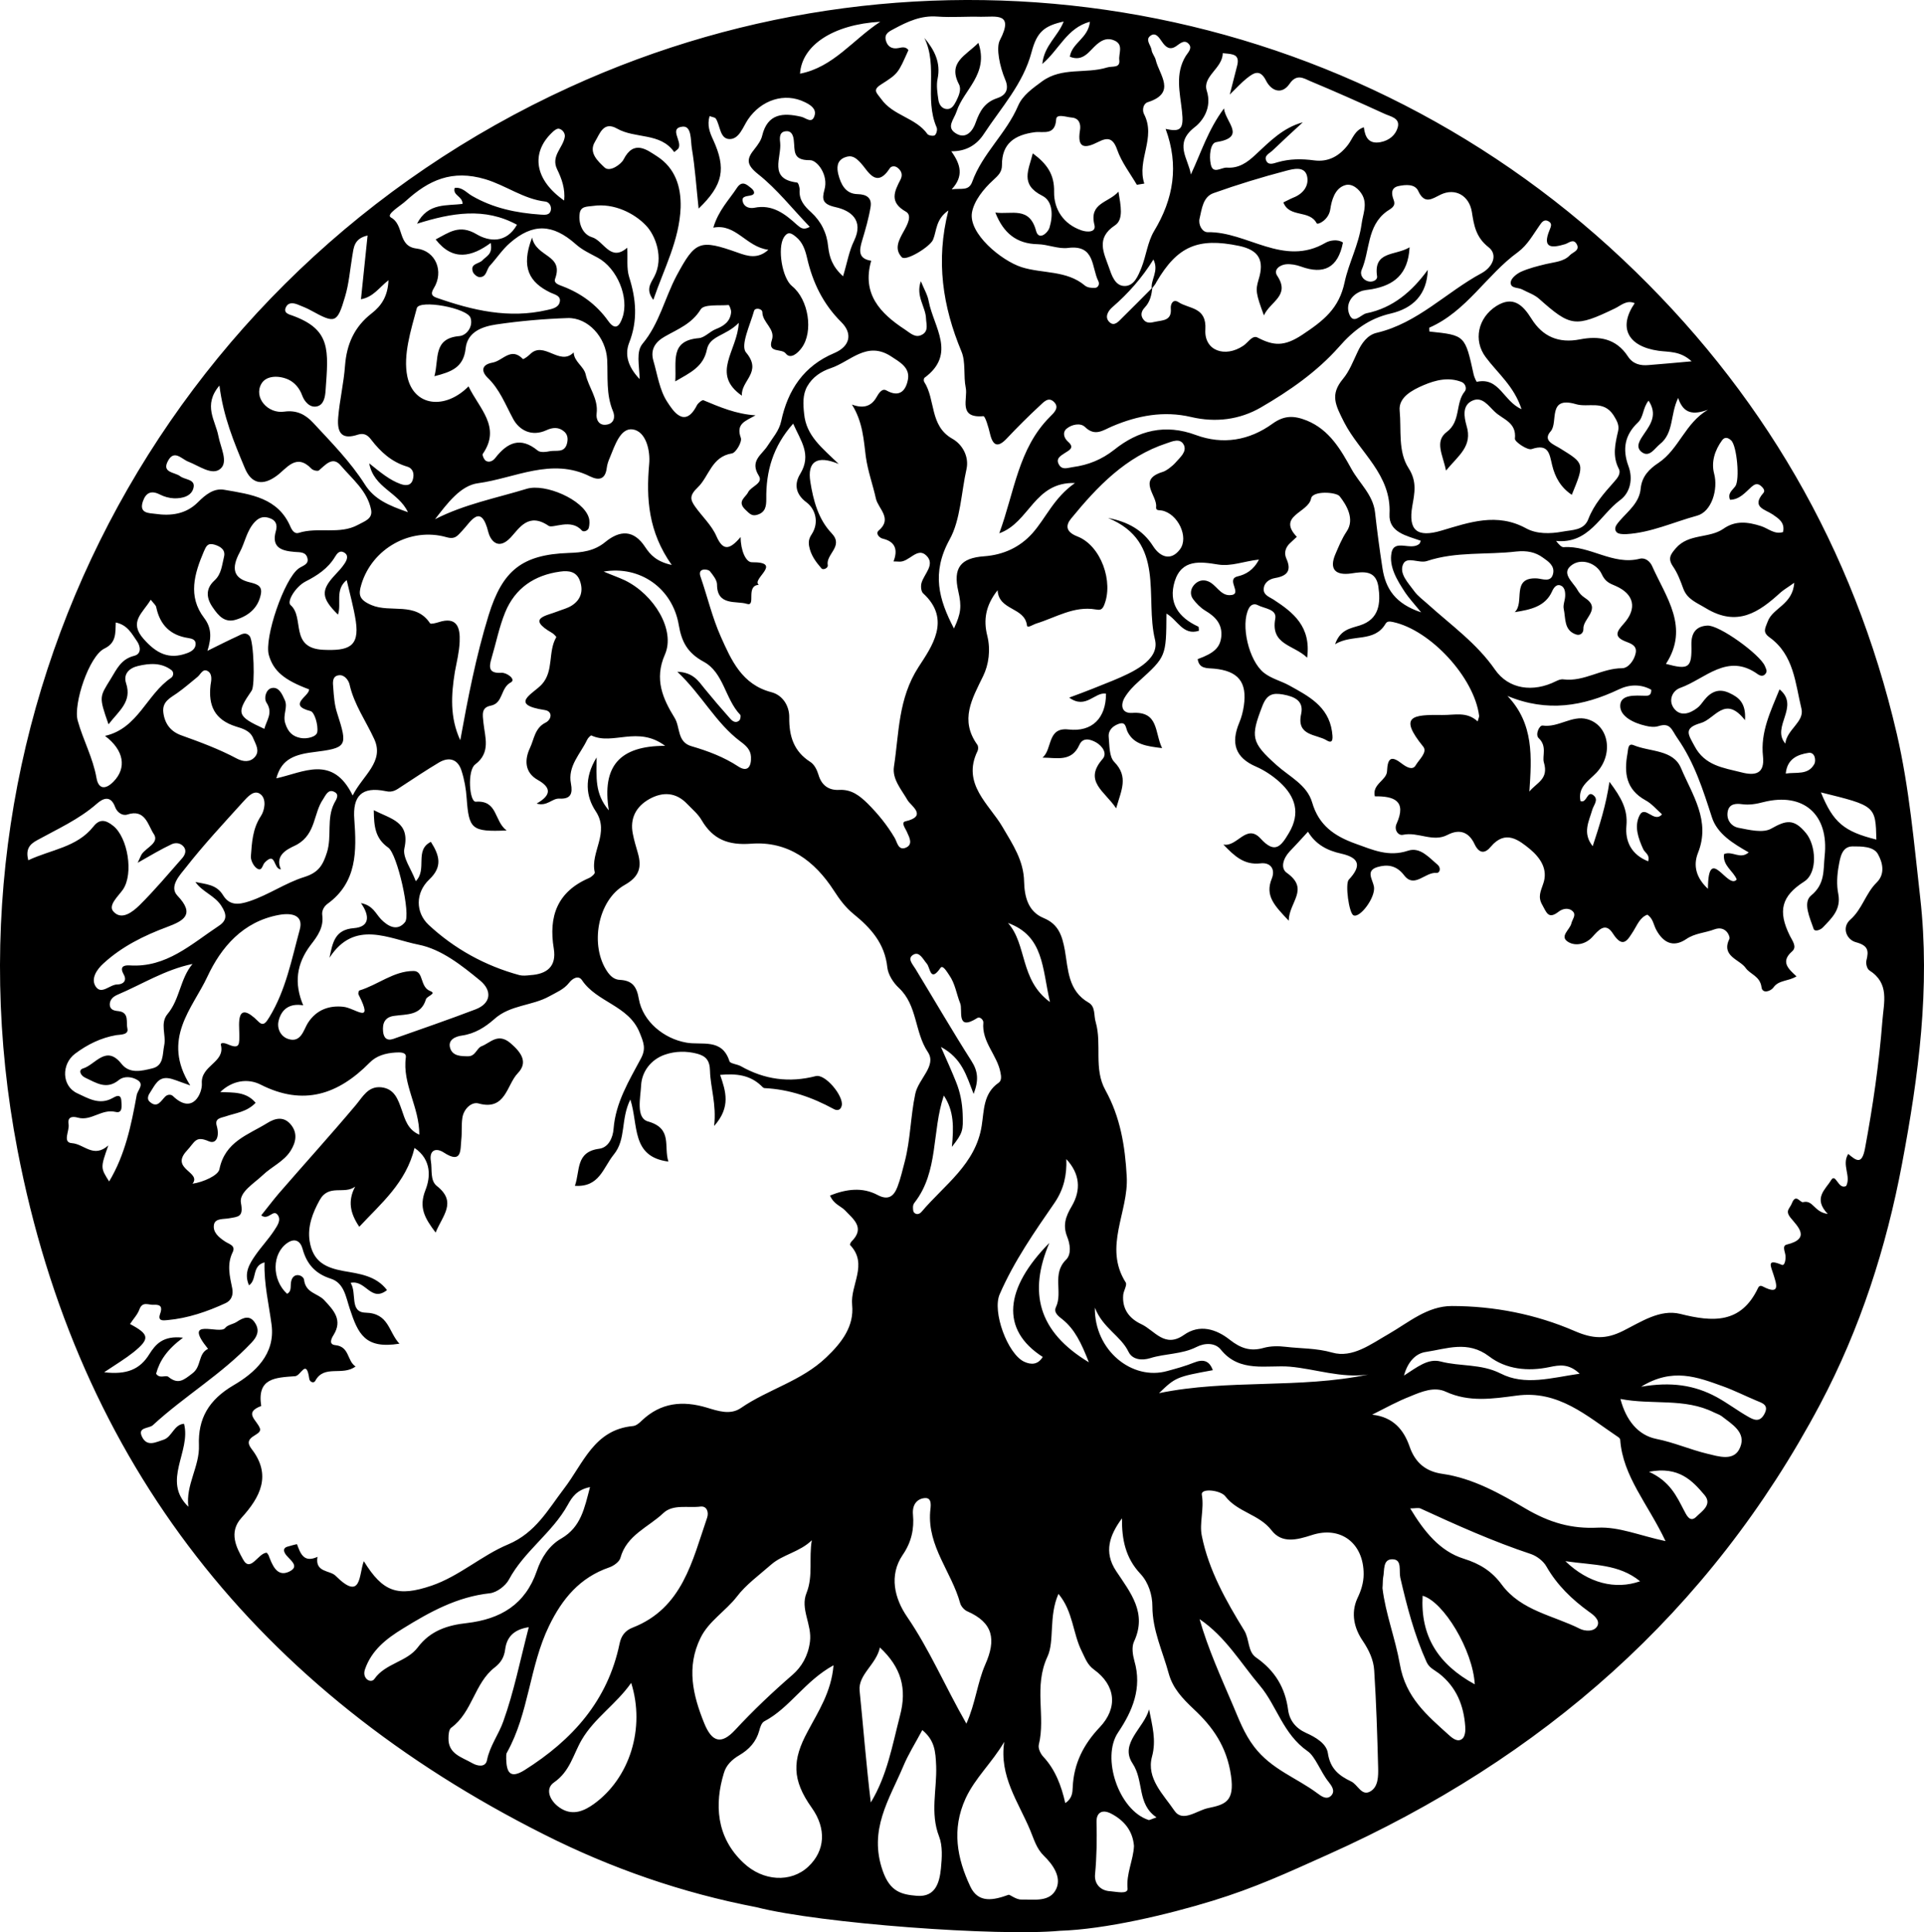 <?xml version="1.0" encoding="UTF-8" standalone="no"?>
<!-- Generator: Adobe Illustrator 19.1.0, SVG Export Plug-In . SVG Version: 6.00 Build 0)  -->

<svg
   xmlns:dc="http://purl.org/dc/elements/1.1/"
   xmlns:cc="http://creativecommons.org/ns#"
   xmlns:rdf="http://www.w3.org/1999/02/22-rdf-syntax-ns#"
   xmlns:svg="http://www.w3.org/2000/svg"
   xmlns="http://www.w3.org/2000/svg"
   xmlns:sodipodi="http://sodipodi.sourceforge.net/DTD/sodipodi-0.dtd"
   xmlns:inkscape="http://www.inkscape.org/namespaces/inkscape"
   version="1.1"
   id="Layer_1"
   x="0px"
   y="0px"
   viewBox="0 0 929.867 933.679"
   xml:space="preserve"
   sodipodi:docname="Tree of Life.svg"
   width="929.867"
   height="933.679"
   inkscape:version="0.92.5 (2060ec1f9f, 2020-04-08)"><defs
   id="defs7" /><sodipodi:namedview
   pagecolor="#ffffff"
   bordercolor="#666666"
   borderopacity="1"
   objecttolerance="10"
   gridtolerance="10"
   guidetolerance="10"
   inkscape:pageopacity="0"
   inkscape:pageshadow="2"
   inkscape:window-width="731"
   inkscape:window-height="480"
   id="namedview5"
   showgrid="false"
   inkscape:zoom="0.1888"
   inkscape:cx="457.34821"
   inkscape:cy="469.47645"
   inkscape:window-x="0"
   inkscape:window-y="0"
   inkscape:window-maximized="0"
   inkscape:current-layer="Layer_1" />
<path
   d="m 365.548,921.603 c -35.9,-6.9 -70.2,-18.8 -102.7,-35.2 -137.8,-69.3 -225.2,-178.7 -254.4,-330.7 -40.9,-212.9 69.7,-423.5 266.9,-513.6 171.2,-78.3 372.2,-45.6 508.9,83.2 67,63.1 111.6,139.6 132.5,229.4 6,26 8.3,52.7 11.3,79.2 4.9,43.4 -0.8,86.2 -8.8,128.5 -7.6,40.4 -20.2,79.6 -39.6,116.2 -53.4,100.6 -134.4,171.2 -237.7,217.5 -20.5,9.2 -35.4,16.1 -55.9,22.4 -21.8,6.7 -51.9,13.8 -73.8,14.5 -29.8,2.8 -115.8,-3.5 -146.7,-11.4 m 191.1,-782.1 c -0.6,-4.4 3.6,-8.5 0.8,-14.1 -5.6,9 -12.2,16.4 -19.8,23 -2.1,1.8 -4,4.9 -1.4,7.3 2.3,2.2 4.4,-0.4 6.1,-2.1 4.9,-4.8 9.7,-9.7 14.6,-14.6 -0.4,3.5 -1.1,6.9 -3.7,9.6 -1.6,1.7 -2.2,3.7 -0.7,5.7 1.5,2.1 3.6,1.7 5.7,1.2 3.6,-0.8 8.1,-0.4 7.6,-6.4 -0.2,-2.2 1.1,-4.8 3.7,-3.1 5.1,3.4 13.7,2.2 13,13.3 -0.6,10.2 9.5,13.7 18.3,7.8 2.3,-1.5 4.4,-5.3 6.9,-4 7.7,4 12.8,4.5 21.6,-1.3 10.4,-6.9 17.8,-12.7 20.5,-25.4 2,-9.4 6.8,-18 8.2,-28.1 0.6,-4.7 2.8,-9.2 0.5,-13.8 -1.6,-3.1 -5.1,-6.1 -8.5,-5 -5,1.5 -6.5,7.5 -7.1,11.5 -0.7,5.3 -6.1,7.8 -6.6,6.9 -3.5,-6.7 -13.2,-2.5 -16.1,-10.1 1.8,-0.8 3.3,-1.7 4.8,-2.3 4.9,-1.9 7.8,-5.9 6.6,-10.6 -1.3,-4.8 -6.8,-3.2 -10,-2.4 -11.8,3.1 -23.6,6.7 -35.1,10.8 -5.2,1.8 -5.7,7.7 -6.8,12.3 -0.7,2.9 1.2,6.6 3.9,6.6 19.1,-0.4 36.7,17 57,5.1 1.9,-1.1 5.8,-1.9 8.4,-0.1 -2.4,12.3 -9.3,15.6 -20.3,11.6 -2.2,-0.8 -4.8,-1.3 -7.2,-1.1 -3,0.3 -6.2,2.6 -4.3,5.5 6.5,9.7 -3.3,12.4 -6.4,19.2 -3.9,-10.6 -4.1,-12.1 -2.6,-17.2 3,-9.5 0.1,-14.4 -9.5,-16.4 -19.8,-4.1 -29.7,0.2 -39.8,17.4 -0.5,1.2 -1.5,2.2 -2.3,3.3 z m -21.1,110.8 c 9.5,1.8 16.8,5.8 21.8,13.7 3.3,5.1 8.5,7.3 12.9,1.5 4.5,-5.9 -1,-17.3 -8.7,-18.8 -1.4,-0.3 -3,0.2 -2.8,-1.7 0.7,-5.6 -9.4,-13.2 3.3,-17 1.6,-0.5 4.6,-2.7 6.3,-4.7 2,-2.3 5.2,-4.9 3.9,-8.1 -1.7,-3.8 -5.7,-1.9 -8.4,-1 -19.8,6.5 -33.5,20.9 -46.2,36.4 -2.7,3.3 -2.6,6.4 3,8.6 11.5,4.4 17.7,22.1 12.9,33.4 -1,2.3 -2.2,2.2 -4,1.9 -10.5,-1.8 -19.3,3.9 -28.7,6.8 -1.6,0.5 -4.3,2.4 -4.5,1 -1.1,-9.1 -13.7,-7.1 -14.2,-17.1 -5.9,7.4 -6.9,14.5 -5,22 1.7,6.8 0.7,14 -2,19.5 -5.4,11.1 -11.4,21.2 -2.8,33.2 0.5,0.7 0.5,2.2 0.1,3 -7.8,15.9 5.7,25.8 12,36.6 5.1,8.7 10.3,16.3 10.5,26.6 0.2,7.2 1.9,14.4 9.4,17.5 7.3,3 9,8.6 10.3,15.6 1.6,9.2 1.5,19.6 11.5,25.3 3.4,2 2.4,6.2 3.4,9.4 3.1,10.8 -1.1,22.5 4.7,32.9 7.2,13 9.5,27 10.3,41.7 1,17.1 -11.4,34 -0.5,51.2 0.8,1.2 -1,4 -1.2,6 -0.6,6.9 3,11.5 8.8,14.2 6.4,3 11.2,11.7 20.5,5.2 7.6,-5.4 15.6,-2.9 22.2,2.3 5.2,4.1 10,5.8 16.5,3.9 3.3,-0.9 7,-0.9 10.4,-0.5 7.5,0.9 14.9,0.6 22.6,2.8 9.8,2.8 18.7,-4.1 27.3,-9 9.7,-5.6 18.7,-13.5 30.5,-13.5 20.5,0 40.7,4 59.4,12.1 8.8,3.8 15,4.1 23.4,-0.1 8.6,-4.3 17.8,-10.6 27.6,-8.2 15.8,4 29.4,4.8 37.6,-12.5 0.5,-1.1 1.3,-1.3 2.4,-0.7 8.7,4.5 6.4,-1.5 5.1,-5.7 -1.3,-4.2 -3.6,-8 4,-4.8 1.4,0.6 1.9,-2.5 1.8,-4.2 -0.1,-2 -1.9,-5 0.6,-5.6 11.9,-2.9 5.1,-8.9 1.8,-13 -2.7,-3.4 -0.4,-4.3 0.6,-6.8 2,-5.2 4,-0.3 5.5,-0.7 4.9,-1.2 5.2,4.8 11.9,5.7 -7.3,-7.6 -1,-11.9 1.6,-16.3 2.3,-3.8 3.4,4.8 7.3,2.8 2.5,-4.8 -2.3,-10.2 1,-15.5 4,3.4 6.6,5.3 8.1,-2.6 3.8,-20.4 6.8,-40.9 8.4,-61.6 0.7,-9.1 3.6,-18.2 -6.3,-24.5 -1.1,-0.7 -1.8,-3.3 -1.4,-4.8 1.2,-4.8 0.8,-7.2 -5.1,-8.8 -4.5,-1.2 -7,-7.1 -2.7,-10.9 5.8,-5.1 7.4,-12.7 12.7,-17.9 4.4,-4.3 2.8,-9.9 0.7,-13.7 -2.1,-3.9 -8.1,-3.8 -12.3,-3.8 -5.2,0 -6,5.5 -6.7,9.4 -0.8,4.4 -1.1,9.2 -0.2,13.6 1.4,7.5 -3.1,11.6 -7.4,16.1 -1.3,1.4 -4,2.2 -4.5,0.8 -1.8,-5.3 -5.4,-12.8 -1.2,-16.2 6.8,-5.6 5.8,-12.2 6.5,-19 2.2,-20.1 -10.2,-31 -29.6,-26.1 -3.4,0.9 -6.8,1.5 -10.4,1 -2.9,-0.4 -6,-0.2 -6.8,3.3 -0.9,4.1 1.6,7.4 5.1,8.1 5.2,1 11.9,2.7 15.9,0.4 7.1,-4 10.9,-5 16.8,2.2 4.8,5.8 5.8,19.1 -0.9,23.4 -10.9,7 -12.9,14.1 -6.9,26.2 1.3,2.6 3.6,5.4 1,7.6 -5.7,5 -1.6,8.5 2.2,12 -4.1,2.5 -8.5,1.7 -11.1,5.3 -1.4,2 -5.4,3.2 -5.8,0 -0.7,-5.5 -5.6,-6.3 -7.7,-9.4 -2.9,-4.1 -12,-5.6 -7.8,-14.1 0.4,-0.9 -1.6,-6.6 -7.3,-4.5 -4.4,1.7 -9.4,1.8 -13.6,4.7 -6.4,4.3 -11.2,1.6 -14.5,-4.5 -1.3,-2.4 -1.5,-5.5 -4.3,-7.3 -3.5,1.3 -4.8,4.8 -6.6,7.7 -2.9,4.5 -5.1,9.1 -10.1,1.3 -3.6,-5.6 -6.9,-1.5 -9.9,1.8 -3.2,3.5 -8.1,4.5 -11.6,2.4 -4.5,-2.7 0.8,-5.9 1.5,-9 0.4,-1.9 2.5,-4 0.7,-5.8 -2,-2 -5,-1.3 -6.8,0.1 -5.1,4 -5.9,0.4 -8,-3.3 -2.2,-3.8 -0.7,-6.6 0.4,-9.9 2.7,-7.3 -1.5,-12.9 -6.2,-16.9 -5.4,-4.4 -11.9,-9.7 -19,-1.3 -2.8,3.4 -5.6,3.6 -7.9,-1.2 -2.6,-5.6 -7,-7.6 -13,-4.5 -7.1,3.8 -14.3,-1.6 -21.6,0 -2.3,0.5 -4.4,-2.4 -3.1,-5.3 5.1,-11.3 -1.4,-13.4 -10.5,-13.3 -1.4,-5.9 5.7,-7.7 5.9,-12.1 0.3,-6.9 2.3,-7.5 7.3,-3.6 2,1.5 5,3.3 6.5,0.8 1.6,-2.8 5.9,-6.4 3.7,-9.1 -12,-14.8 -5.3,-15.5 9.2,-15.3 6.1,0.1 11.8,-1.8 17.1,3.1 0.4,-1.5 0.8,-2.2 0.7,-2.8 -2.4,-18.5 -23.5,-41.3 -41.5,-45.2 -1.5,-0.3 -2.9,-0.6 -3.7,0.8 -5.5,9.3 -16,4.8 -24.4,9.9 2.5,-7.1 7.3,-7.6 12,-9.1 9.4,-3 10.1,-10.8 8.9,-18.9 -1.3,-7.9 -7.3,-7.1 -13.1,-6.2 -7.7,1.1 -10.7,-2.1 -7.7,-9.2 1.6,-3.7 3.1,-7.5 5.5,-11.1 4,-5.9 0,-12.7 -3.4,-17 -1.7,-2.1 -13.1,-2.8 -13.8,1.1 -1.3,6.9 -16.6,8.3 -6.9,18.5 -1,0.9 -2,1.9 -3,2.8 -2.4,2.1 -3.3,4.8 -2.1,7.6 2.7,5.9 0.5,8.5 -5.3,9.5 -3,0.5 -5.5,2.3 -5.6,5.4 -0.1,2.8 2.6,3.7 4.7,5 9.5,6.2 18.3,13 16.3,28.1 -6.5,-6.3 -17.8,-6.1 -15.4,-18.9 0.8,-4.6 -5.3,-4.8 -8.5,-6.5 -1.5,-0.8 -3.3,-0.4 -4.3,1.6 -4.1,7.9 0,25.3 7.3,31.1 3.7,2.9 8.2,3.9 12.2,6.1 9.2,5.1 18.9,10 20.7,22.2 0.3,2.4 1,6.5 -2.5,4.4 -4.9,-3.1 -14.8,-2 -12.4,-12.8 1.4,-6.4 -3.3,-8.4 -8.7,-9.4 -5.1,-0.9 -7.9,-0.1 -10.1,5.7 -5.7,14.8 -5.4,17.4 6.9,28.4 6.2,5.6 14.7,9.5 17.2,18 3.2,11.1 10.7,16.3 21,20 8.4,3 15.9,6.5 25.3,3.4 5.9,-2 10.2,3.3 14.4,6.8 1.7,1.5 1.1,4.1 -0.7,3.9 -5.4,-0.4 -10.6,7.6 -15.5,1.2 -3.8,-5 -8.3,-5.4 -13,-4 -5.8,1.8 -2.2,6 -1.6,9.5 0.8,5.2 -6.8,15.3 -9.9,13.8 -2.2,-1 -4.1,-15.2 -2.3,-17.2 6.2,-6.6 5.3,-10.6 -3.6,-12.6 -6.9,-1.5 -12.4,-4.5 -16.1,-10.6 -3.2,3.5 -6,6.6 -8.9,9.6 -3,3.2 -4.6,8 -1.3,10.3 11.1,7.9 1,14.1 0.9,23.1 -6.8,-7.2 -11.6,-12 -8.2,-20.3 1.9,-4.7 -0.7,-8 -5.5,-7.4 -7.9,0.9 -12.6,-3.6 -17.9,-9.1 6.7,1.4 11.1,-10.4 18,-2.9 7,7.7 9.9,3.7 13.7,-2.7 5.7,-9.6 3.1,-17.6 -4.4,-24.5 -3.3,-3 -7.3,-5.7 -11.4,-7.5 -10.3,-4.4 -12.3,-11.5 -8.2,-21.3 1.1,-2.6 1.8,-5.4 2.2,-8.1 1.7,-11.5 -2.7,-16.9 -14.4,-18 -3.4,-0.3 -7.2,0.2 -7.9,-4.6 8,-2.9 10.8,-5.6 11.4,-10.8 0.6,-6.1 -2.8,-9.7 -7.7,-12.6 -2.3,-1.4 -4.4,-3.5 -6,-5.7 -1.5,-2.1 -1.2,-4.8 0.6,-6.8 1.8,-2 4.2,-2.7 6.7,-1.7 3.9,1.5 5.8,6.7 10.4,6.7 7.1,-0.1 -2.3,-7.7 4,-9.1 3.8,-0.9 7.6,-3 10.2,-8.1 -7.3,0.8 -13.3,3.4 -19.7,2.4 -8.6,-1.4 -17.6,-2.7 -21,8.1 -3.2,10.4 1.8,17.5 11.4,21.9 0.3,0.1 0.2,1.2 0.3,2 -7.7,2.5 -10.4,-5.4 -15.7,-8.3 -0.1,20.8 -0.2,20.8 -13.3,32.7 -2.6,2.3 -5.1,4.9 -6.9,7.9 -2.1,3.6 -1.5,7.7 3.6,7.4 13,-0.9 10.8,9.4 14.5,17 -7.5,-0.9 -13.5,-1.7 -16.6,-7.7 -1.1,-2.1 -0.7,-5.3 -4.4,-4 -2.8,1 -5.1,3.1 -4.8,6.3 0.4,4.2 0.2,9.6 2.7,12.1 7,7.2 3.4,13.6 0.9,22.4 -5.5,-8.3 -16,-13.1 -6.5,-23.9 2.3,-2.7 -0.2,-6.2 -3.1,-7.9 -2.8,-1.6 -6.5,-2.7 -8.2,1.2 -3.8,8.4 -11,6.1 -17.8,6.1 4.9,-4 2.1,-14.8 12.6,-13.6 11.3,1.3 18.1,-5.4 18.1,-17.3 -5.4,-1 -9.7,7.8 -17.8,1.9 8.5,-3.1 14.9,-5.7 21.3,-8.3 9.1,-3.8 22.5,-9.7 20.2,-19.6 -5.1,-20.6 5.4,-47.3 -22.7,-58.9 z m -134.4,327.4 c 8,-3.2 15.7,-4.1 22.9,-0.3 5.4,2.9 8,0.5 9.7,-3.9 1.5,-3.9 2.4,-8 3.5,-12.1 2.8,-10.7 2.8,-21.9 5.1,-32.8 1.5,-7.3 10.5,-13.6 6.1,-20.2 -6.5,-9.7 -5,-22.6 -14,-31 -2.7,-2.5 -5.2,-6.4 -5.6,-9.9 -1.2,-11.6 -8,-19.1 -16.4,-25.9 -3.8,-3.1 -6.7,-7 -9.4,-11.2 -9.3,-14.4 -22.2,-24.1 -40.1,-22.7 -10.9,0.8 -18.3,-2 -23.8,-11.3 -1.7,-3 -4.5,-5.3 -7,-7.9 -5.4,-5.7 -11.8,-6 -18.3,-2.4 -6.4,3.6 -9.5,9.3 -8,16.8 0.6,3.1 1.5,6.1 2.4,9.2 2,6.9 0.8,11.5 -6.3,15.5 -13.2,7.4 -17.1,29.5 -8.3,42.1 1.5,2.1 3.3,3.7 6,3.8 5.9,0.3 8.1,3.2 9.1,9.2 1.9,10.9 12.1,19.2 22.9,21.1 7.5,1.4 17.3,-2.3 20.9,9 0.4,1.2 3.7,1.4 5.5,2.4 11.5,6.5 23.4,8.1 36.2,4.8 4.6,-1.2 13.4,9.5 12.6,14.1 -0.5,2.5 -2.3,2.7 -3.9,1.8 -10.5,-5.7 -21.4,-9.5 -33.4,-10.1 -0.6,0 -1.2,-0.7 -1.7,-1.2 -5.5,-5.2 -12.1,-5.9 -19.8,-5.2 2.7,7.9 5.3,15.5 -2.9,24.7 1.2,-10.6 -1.8,-18.6 -2,-26.7 -0.1,-5.2 -2.2,-7.1 -6.1,-8.2 -5.2,-1.4 -10.7,-1.3 -15.6,0.4 -6.8,2.3 -11.3,8.2 -11.6,15 -0.3,5.8 -2.6,15.6 3.3,17.3 12.1,3.4 7.5,12.1 9.9,19.4 -18.1,-2.3 -14.4,-17.6 -18.4,-30 -4.8,9.7 -1.9,19.1 -8,26.6 -5.2,6.4 -6.9,15.9 -18.8,15.1 2.6,-7.2 0.2,-16.4 11.8,-17.9 4.4,-0.6 6.6,-5.3 6.9,-9.7 1,-12.7 7.5,-23.2 13.2,-33.9 2.6,-4.8 1.3,-7.8 -0.6,-12.5 -5.3,-13.2 -20.7,-14.6 -27.9,-25.4 -1.7,-2.5 -4.6,-0.8 -6.2,1.3 -2.5,3.2 -6.1,4.6 -9.5,6.5 -8.4,4.7 -18.9,4.1 -26.6,11 -4.4,3.9 -9.4,7.1 -15.7,8 -2.9,0.4 -6.9,1.9 -5.7,6 1.2,4 5.3,4 8.8,4 3.4,0 4.1,-3.9 6.3,-4.8 4.3,-1.6 7.9,-6.7 14,-1.6 5.5,4.7 8.6,9.4 3.6,14.6 -5.4,5.6 -5.8,18.3 -19,14.6 -3.3,-0.9 -7.2,2.6 -7.8,7.1 -0.5,3.4 -0.1,7 -0.5,10.4 -0.5,5 0.4,12 -8.5,6.2 -3.9,-2.5 -7.1,-1 -6.2,4.2 0.7,4.1 -0.5,9.3 2.9,12 9.9,7.8 2.7,14.3 -0.6,22.5 -5.2,-6.9 -8.3,-12 -4.9,-20.6 2.3,-5.8 3.2,-14.5 -5.3,-20.3 -4.1,16.9 -16.3,26.9 -26.7,38.1 -4.5,-6.6 -5.6,-12.6 -2,-19.4 -5.3,4 -12.8,-1.5 -17.2,6.6 -3.3,6 -5.9,12.6 -4.8,19.7 1.6,10 7.7,12.9 16.5,14.5 7.4,1.3 15.6,2.2 20.9,9.2 -7.8,6.1 -10.2,-5.1 -17.6,-3.5 3.2,4.9 -0.7,14.2 7.2,14.4 11.4,0.3 11,9.2 16.4,15 -16.7,2.7 -20,-4.8 -24,-16.9 -1.9,-5.7 -2.7,-12.4 -9.1,-14.5 -7.6,-2.4 -11.7,-7.1 -13.7,-14.4 -1,-3.7 -3.6,-5.4 -7.2,-3 -7.7,5.1 -7.8,17.8 -0.3,24.7 1.9,-1 1.7,-2.8 1.8,-4.6 0.3,-6.5 6.1,-4.6 6.4,-2.2 0.8,6.5 6.6,6.5 9.7,9.8 4.7,5 9.1,9.7 4.5,17 -1.2,1.9 -2.2,4.5 0.9,4.8 7,0.7 5.6,7.6 9.8,10.3 -6.4,4.8 -15.2,-1.1 -19.5,7 -0.6,1.2 -2.7,0.7 -2.9,-1.2 -1.4,-9.8 -4,-1.3 -6.8,-1.1 -9.7,0.7 -18.5,0.9 -16.4,14.4 -8.8,3.3 -1.9,6.9 -0.6,10.9 1.1,3.5 -8.9,3.6 -4.1,9.8 9.9,12.7 4.2,23.4 -4.8,33.3 -6.5,7.1 -2.3,14.7 0.7,20.1 3.6,6.7 7.3,-3.1 11.5,-3.2 0.4,0.5 0.6,0.8 0.8,1.1 1.8,4.7 4,10.8 9.9,8.1 6,-2.8 -0.3,-6 -1.9,-8.9 -0.9,-1.6 -0.5,-2.7 1.1,-3.2 1.6,-0.5 4.7,-1.3 4.7,-1.2 1.7,4.7 3.4,9.1 9.9,6.1 -1.3,7.6 5.9,6.4 8.7,9.1 12.8,12.8 11.2,-0.7 13.7,-7 9.2,14.9 16.3,17.4 32.8,11.8 13.4,-4.6 24.2,-14.6 36.9,-19.9 13.3,-5.6 19.3,-16.8 27,-26.9 9.4,-12.2 14.5,-28.5 33.3,-30.3 1.6,-0.1 3.2,-1.5 4.4,-2.7 9.2,-8.7 19.7,-9.7 31.4,-6.2 5.3,1.6 11.3,3.7 16.4,0.2 13.2,-9.1 29.3,-13 41.3,-24.5 7.6,-7.2 13.5,-15.1 12.5,-25.3 -1,-9.7 7.9,-19.7 -1,-29 -0.2,-0.2 0.3,-1.3 0.7,-1.7 6.8,-6.7 0.7,-10.9 -3.2,-15.1 -2,-2 -5.4,-2.9 -7.2,-7.1 z m 4.2,-353.5 c -10.5,-4.4 -15.3,-1.2 -13.7,8.7 1.4,8.8 3.8,18 10.3,24.8 6,6.3 -2.9,10 -1.9,15.4 0.3,1.4 -2.2,2.5 -3,1.6 -2.7,-3.1 -5.2,-6.4 -6,-10.8 -0.4,-2.3 0,-3.9 1.3,-5.8 3.7,-5.8 1.6,-12.2 -2.5,-15.3 -6,-4.4 -5.7,-9.6 -3.1,-13.8 5.7,-9.4 0.2,-16 -3.4,-24.3 -9.8,11 -13.2,23.1 -13,36.5 0,3.4 -0.4,6.3 -4.2,7.5 -2.7,0.9 -3.8,-0.4 -5.8,-2.3 -4.4,-4.1 0,-6 1.2,-8.5 1.4,-2.9 7.5,-4.3 5.2,-8 -4.6,-7.3 1.6,-10.2 4.3,-14.6 2.4,-3.8 5.5,-7.1 6.5,-11.8 3.2,-15 10.9,-26.7 25.7,-32.9 7.5,-3.2 9,-9.3 3.4,-14.9 -8.8,-8.7 -13.9,-19.2 -16.6,-31.1 -0.9,-3.8 -2.1,-7.5 -5.3,-10.1 -2,-1.6 -3.8,-3.1 -5.9,0.2 -3.2,5.1 -0.9,19.7 4,23.6 7.9,6.4 10.4,21.9 4.6,29.8 -1.9,2.6 -5.4,5.7 -7.7,2.7 -2,-2.6 -8.9,0.1 -6.7,-6.5 1.8,-5.4 -4.5,-8.3 -4.6,-13.4 0,-1.8 -3.5,-2.4 -4,-0.7 -1.9,6.8 -6.7,16.7 -3.9,20.1 8.1,9.6 -2.5,13.5 -2,20.9 -15.2,-10.6 -2.1,-21.7 -1.5,-35.2 -6.2,6.4 -14,6.1 -15.4,12.9 -1.7,8.4 -8.1,11.2 -15.3,15.4 0.7,-9.6 -2.8,-19.7 11.4,-20.9 2.8,-0.2 5.4,-3.3 8.3,-4.4 3.9,-1.5 6.9,-3.7 7.3,-8.1 0.1,-1.2 -0.9,-3.5 -1.2,-3.5 -4.7,0.4 -11.9,-0.5 -13.5,2.1 -4.3,7 -11,9.5 -17.3,13.1 -4.6,2.6 -7.1,6.2 -5.6,11.6 2,6.8 3,14.4 6.8,20.1 2.5,3.8 8.3,13.3 14.3,1.5 0.6,-1.1 2.5,-2.6 3.1,-2.4 7.9,3.3 15.8,6.7 25.2,7.3 -4.9,2.8 -9.6,4 -7.1,10.9 0.7,1.9 -2.4,7.2 -4.3,7.5 -9.9,1.6 -11,11.1 -16.5,16.4 -4.1,3.9 -3.7,5.9 -1.3,9.3 3.4,4.8 8,9 10.3,14.3 3.1,7 6.2,6.9 11.7,0.4 0,6.4 2.5,12.3 5.5,12.2 15.3,-0.1 -0.5,8.2 3.3,10.9 -6.6,0.4 -1.1,10.7 -5.8,9.2 -4.9,-1.6 -14.4,1.2 -14.4,-9.3 0,-2.2 -1.9,-4.5 -3.4,-6.4 -0.6,-0.8 -2.7,-1.1 -3.7,-0.7 -1.4,0.5 -1.4,1.9 -0.8,3.5 3.3,9.6 5.6,19.5 9.7,28.7 5.1,11.4 10.2,23.2 24.5,26.9 5.4,1.4 8.7,6.6 8.6,12.2 -0.1,9.1 2.2,16.4 10.2,21.5 1.9,1.2 3.2,3.8 3.9,6.1 1.5,5.3 5.1,7.7 10.1,7.4 6,-0.3 9.9,2.9 13.7,6.6 5,5 9.4,10.4 13,16.5 1.3,2.1 1.7,6.4 5.5,4.8 3.4,-1.5 1.8,-4.7 0.6,-7.3 -0.7,-1.8 -3.2,-4.8 -0.9,-5.4 11,-2.5 2.6,-7.6 1.1,-10.2 -3,-5.2 -7.5,-10.2 -6.6,-16.2 2.5,-16.3 2,-32.9 11.9,-48.2 6.2,-9.6 16.1,-22.9 2.2,-35.6 -1,-0.9 -1.2,-3.4 -0.8,-4.9 1.2,-4.5 6.9,-9 2.3,-13.4 -4.4,-4.2 -8.3,3.4 -13.1,3 -0.7,0 -1.3,-0.1 -2.7,-0.1 2.1,-5.4 1.1,-9.5 -5.2,-11 -1.7,-0.4 -3.6,-2.5 -2,-3.9 6.9,-5.8 -0.2,-10.6 -1.3,-15.4 -1.5,-6.8 -3.9,-13.2 -4.9,-20.4 -1,-7.7 -1.4,-16.7 -6.7,-25.1 5.4,2 9.3,1 11.9,-3.6 1,-1.7 2.6,-4.5 4.8,-3.2 6.6,3.7 9.5,-0.3 10.4,-5.5 0.9,-5.6 -3.9,-8.2 -8.2,-11 -11.7,-7.6 -19.6,2.5 -29.1,5.7 -4.8,1.6 -8.9,4.4 -11.4,8.8 -2.3,4.1 -2,8.7 -1.5,13.3 1,10.7 8.8,16.5 16.7,24.2 z m -258.8,261.6 c -6.4,-1.1 -10.5,1.7 -11.9,7.5 -0.9,3.7 1,7.5 4.5,8.7 6.3,2.2 7.6,-4.4 9.6,-7.6 4.3,-6.8 10.8,-8.6 17.2,-7.9 5.8,0.6 15,9.1 7.3,-6 -0.2,-0.5 0.1,-1.8 0.5,-1.9 8.9,-2.7 16.5,-9.4 26.1,-9.4 5.1,0 2.9,7.7 8.1,9.7 3.3,1.3 -1.7,2.4 -2.1,4 -2.4,8 -9.3,7.1 -15.4,8 -4.5,0.6 -5.7,3.6 -5.3,7.6 0.3,3 1.8,4.6 5,3.5 13.3,-4.7 26.7,-9.3 39.8,-14.3 7.2,-2.8 8.1,-8.8 2.2,-13.8 -9,-7.4 -18.8,-15.2 -29.8,-17.4 -14.3,-2.8 -31,-12.4 -43.1,6.3 1.5,-7.2 2.5,-13.6 11.8,-14.3 7.6,-0.6 7.8,-5.9 3.4,-12.1 5.8,1.1 7.1,5.1 9.7,7.8 3.2,3.3 7.8,6.1 11.6,1.4 2.9,-3.5 -3.7,-32.9 -8.1,-36 -6.4,-4.5 -6.9,-10.4 -7,-18.1 8.4,4.3 17.6,5.6 14.8,18.4 -1,4.5 3.4,10.1 5.5,15.9 5.7,-5.7 -0.8,-15 7.3,-19 4.2,6.6 5.7,12 -0.7,18.1 -7,6.6 -6.6,16.1 -0.5,21.9 12.4,11.6 27.4,19.9 44,24.4 1.6,0.4 3.5,0.2 5.3,0 8,-0.5 12.7,-4.2 11.3,-12.8 -2.6,-15.6 1.7,-27.5 17,-34.1 1.2,-0.5 3,-2.1 2.8,-2.8 -2.3,-9.8 7.5,-19 0.4,-29.6 -4.5,-6.8 -5.8,-15.7 0.5,-25.9 0,9.5 -1.1,17.3 5.9,25.6 -3.4,-21.2 5,-31.2 27.2,-31.2 -13.2,-9.9 -25.3,-0.1 -35.6,-5 -0.3,-0.2 -1.7,1.2 -2.1,2.1 -3.2,6.8 -9.5,12.7 -7.8,21.2 0.9,4.8 -0.1,7.5 -5.6,7.2 -3.5,-0.2 -5.9,3.9 -11,2.4 7.1,-4 7.2,-7.7 0.6,-11.4 -6.6,-3.7 -6.4,-10 -3.8,-15.5 2,-4.2 2.3,-9.6 7.5,-12.2 3,-1.5 3.6,-5.5 -0.4,-6.1 -17.7,-2.7 -5.4,-7.9 -1.3,-12.5 5.8,-6.5 2.8,-15.7 6.9,-22.7 0.1,-0.2 -1.2,-1.6 -2.1,-2.1 -12.5,-7.2 -2.6,-8.2 2.8,-10.4 2.3,-0.9 4.8,-1.5 6.8,-2.8 4.4,-2.8 5.7,-7.1 3.9,-12 -1.6,-4.4 -5.3,-5 -9.5,-4.4 -12.5,1.7 -21.8,8 -26.6,19.7 -2.9,7.1 -4.4,14.8 -6.6,22.2 -1.4,4.6 -1.2,7.4 4.9,7 2.6,-0.1 7,3.2 4.5,4.6 -5.2,2.7 -3.6,10.1 -9.8,11.3 -4.6,0.9 -3.9,4.3 -3.5,8.2 0.7,6.9 3.7,14.4 -4,20.2 -3.9,2.9 -2.8,18.2 0.3,18 10.7,-0.8 8.8,9.4 14.9,13.9 -16.9,0.7 -18.2,-0.6 -19.3,-15.5 -0.3,-4.5 -1.1,-9.1 -2.5,-13.4 -1.7,-5.4 -5.8,-6.9 -10.8,-4 -6.2,3.7 -12.2,7.7 -18.3,11.7 -2.3,1.5 -4.1,3 -7.5,2.2 -11.6,-2.4 -16.1,2.3 -15.2,13.7 1.1,15.1 1.4,30.3 -12.9,40.7 -1.8,1.3 -2.9,3.4 -2.6,5.5 0.8,5.9 -2.3,10.2 -5.5,14.3 -7,9.2 -8.2,18.6 -3.7,29.3 z m 512.5,274.8 c 0,-14.9 -11.1,-23.4 -25.1,-18.8 -7.1,2.3 -14.4,4.2 -19.4,-2.3 -6,-7.8 -16.4,-8.7 -22.4,-16.5 -2.2,-2.9 -11.9,-4.1 -11.3,-0.7 1.2,7 -1.3,13.8 0,19.9 3.3,16.5 11.7,31.4 20.5,45.7 2.6,4.3 1.6,10.3 5.8,13.1 9,6.3 14,14.5 15.4,25.3 0.7,5 3.6,8.8 8.7,11.1 4.5,2 9.8,5.1 10.5,9.7 1.1,7.5 5.3,10.9 11.2,13.7 3.3,1.5 5.1,7.4 9.4,4.8 3.8,-2.2 3.8,-7.4 3.7,-11.5 -0.4,-15.6 -0.9,-31.3 -1.9,-46.9 -0.3,-5.1 -2.5,-9.8 -5.6,-14.4 -4,-5.9 -5.8,-13.1 -2.6,-20.3 1.8,-3.7 3.1,-7.6 3.1,-11.9 z m -436.6,-402.9 c 3.7,-20.4 7.6,-40.6 13.7,-60.4 6.7,-21.7 16.2,-29.3 38.7,-30.1 6.4,-0.2 12.4,-0.9 17.7,-5.3 7,-5.7 13.7,-6.1 19.3,2.5 2.4,3.6 5.4,7 12.8,8.6 -11.3,-16 -12.4,-32 -10.9,-48.8 0.6,-6.4 -1.5,-15.7 -7.9,-16.7 -6,-0.9 -8.7,7.8 -11.1,13.6 -0.7,1.6 -1.3,3.3 -1.5,5 -0.7,5.6 -3.8,6.2 -8.1,4.1 -18.6,-9.3 -36.3,0.9 -54.1,3.3 -8.5,1.1 -14.9,9.8 -20.8,17.4 14.3,-7.3 29.6,-10.2 44.3,-14.7 8.9,-2.7 27.3,5.2 30,13.9 0.5,1.5 0.4,3.5 0,5 -0.4,1.4 -2.6,2.2 -3.4,1.2 -5.2,-5.9 -13.9,-0.8 -16,-2.2 -9.8,-6.7 -14.2,1.2 -18.4,5.7 -6.4,6.7 -9.9,0.6 -10.7,-2.5 -3.6,-14.7 -8.7,-4.9 -12.6,-0.9 -2.3,2.4 -3.4,4.4 -7.6,3.2 -17.5,-5 -36,5.5 -41.2,22.8 -1.5,4.9 -1.2,7.4 4.9,10 9.2,3.9 21.3,-1.8 28.3,8.8 0.3,0.5 2.7,-0.1 4,-0.5 9.1,-3 10.6,2.6 10.3,9.4 -0.2,4.9 -1.4,9.7 -2.3,14.5 -1.8,11.1 -2.5,22.1 2.6,33.1 z m -147,306.1 c 1.7,2.6 4.6,0.5 5.9,1.5 4.8,3.9 7.4,1.6 11.7,-1.7 4.4,-3.3 2.6,-9.5 7.5,-11.8 -12.8,-15.8 5.7,-6.6 8.3,-10.1 1.1,-1.5 3.8,-1.8 5.5,-2.9 3.3,-2.2 6.5,-3.5 9,0.6 2.2,3.5 1,6.5 -1.8,9.4 -14.3,15.2 -32.4,25.8 -47.7,39.9 -1.9,1.7 -7.7,0.8 -5.1,5.8 2.5,4.8 6.7,2.3 10.3,1.2 4.1,-1.3 5,-7.4 9.9,-7.7 3.5,13.6 -10.9,27.5 2.1,40.1 -1.4,-10.5 5.5,-19.5 5.1,-29.7 -0.5,-13 4.8,-22 16.7,-29 10.3,-6 20.3,-15 18.4,-29.3 -1.3,-9.9 -3.7,-19.6 -3.4,-30.1 -6.3,1.7 -3.5,8.4 -7.5,11.1 -2.6,-5.9 0.2,-10.4 3.2,-14.7 2.8,-4 6.2,-7.6 8.9,-11.7 1.4,-2.2 3.7,-5.1 1.7,-7.7 -2.2,-2.8 -4.4,2.9 -7.9,0.3 2.9,-3.6 5.6,-7.2 8.5,-10.6 12.4,-14.3 25.1,-28.3 37.3,-42.8 3.4,-4.1 5.9,-9.1 12.2,-8.5 6.4,0.7 8.1,5.8 9.9,10.9 1.6,4.6 2.9,9.6 8.5,12 0.1,-13.4 -8.3,-24.4 -6.5,-37.4 0.3,-2.6 -2.9,-2.4 -5,-2.3 -4.7,0.3 -9.2,1.5 -12.5,4.9 -15.2,15.4 -32,21.1 -52.7,10.6 -6.3,-3.2 -13.8,-1.9 -19.5,3.6 6.3,0.3 12.5,-0.3 17.1,5.2 -4.3,4.5 -9.7,4.9 -14.6,6.6 -2,0.7 -5.3,0.8 -4.2,4.5 1.5,5.3 -0.3,9 -3.8,7.5 -6.5,-2.8 -6.6,0.2 -10.7,4.6 -8.2,8.9 7.3,10.2 2.8,15.9 5.3,-0.8 12.4,-4 13,-7 2.7,-13.4 13.9,-16.6 23.1,-22.3 3.8,-2.4 8,-3.4 11.4,0.7 3.4,4.1 2.5,8.6 -0.1,12.7 -3.3,5.2 -9.1,7.6 -13.4,11.7 -4.3,4.1 -11.6,8.3 -10.6,13.5 1.3,6.8 -1.2,6.6 -5.7,7.4 -2.5,0.5 -6.6,-0.1 -7.3,2.9 -0.8,3.8 2.3,6.3 5.3,8.3 1.9,1.3 5.3,1.9 3.7,5.2 -2.9,5.9 -1.4,11.6 -0.2,17.5 0.6,3.1 -0.4,5.8 -3.2,7.1 -8.9,4.1 -18.2,7.3 -28.1,8.2 -2,0.2 -4.8,0.6 -3.6,-2.9 1.2,-3.3 0.5,-4.7 -3,-4.5 -2.5,0.2 -5.5,-1.9 -7,2.3 -0.9,2.5 -3,4.6 -4.5,7 9.4,5 9.7,7.1 1.7,13.6 -3.9,3.1 -8.2,5.7 -14.2,9.7 10.9,1.3 17.3,-1.4 21.8,-8.7 3.1,-4.9 6.7,-9.1 16.3,-8 -7.9,5.9 -11.3,11.2 -13,17.4 z m 587.7,19.8 c 10.4,1.1 15.4,7.6 18.1,15.4 2.8,8.1 8.1,12.1 15.9,13.2 14.8,2.1 28.3,9.8 40,16.7 11.9,7 22.4,9.9 35,9.3 10.4,-0.5 20.1,3.8 32.8,6.5 -8.5,-18 -20.6,-31.2 -21.9,-48.9 0,-0.6 -0.7,-1.3 -1.3,-1.6 -14.9,-10 -28.6,-22.6 -48.9,-19.8 -11.4,1.5 -22.8,3.3 -34.1,-1.9 -5.6,-2.6 -11.8,0 -17.3,2.3 -5.9,2.3 -11.4,5.3 -18.3,8.8 z m 204,-402 c -3.2,2.3 -5,3.3 -6.6,4.7 -10.5,9.6 -20.9,16.8 -36.1,7.6 -4.6,-2.8 -9.1,-4.3 -11,-9.7 -1.3,-3.6 -2.7,-7.3 -4.9,-10.5 -2.6,-3.8 -1.2,-5.8 1.4,-8.8 6.2,-7.2 16.1,-4.6 23,-9.4 5.8,-4.1 11.8,-3.3 18.1,-1.3 3.5,1.1 6.5,4.2 10.7,2.9 1,-4.6 -2.1,-6.5 -5,-8.5 -3.7,-2.5 -10.5,-3.5 -4.5,-10.4 1,-1.1 -0.1,-2.5 -1.3,-3.5 -1.8,-1.4 -3.1,-0.6 -4.5,0.6 -3,2.7 -5.7,6.1 -10.3,6.2 -1.3,-3.1 1.1,-4.6 2.5,-6.5 2.3,-3 0.8,-19.7 -2,-22.2 -1.5,-1.4 -3.1,-1.8 -4.4,0 -3.5,4.8 -5.3,10.5 -3.8,16.1 2,7.6 -1.2,18.4 -8.3,20.3 -11.4,3.1 -22.2,8.2 -34.1,8.9 -1.6,0.1 -4,0 -4.8,-1 -1.6,-2 0.3,-3.9 1.6,-5.5 4.1,-4.7 9.5,-8.7 10.1,-15.6 0.6,-5.8 4.1,-9.4 8.7,-12.4 9.8,-6.6 12.8,-19.2 23.8,-25.6 -7,2.5 -11.8,2.1 -14.4,-5.7 -3.9,8 -2,16.9 -8.8,22.3 -2.6,2.1 -5,6.5 -8.6,4 -3.7,-2.6 -0.9,-6.2 1.1,-9.2 3.2,-4.6 6.3,-9.3 2,-15.8 -2.9,3.6 -2.3,7.9 -5.2,10.6 -6.2,5.9 -7.6,12.7 -4.5,21.1 2.2,5.9 1,12.7 -4.1,16.4 -9.7,7.2 -15,21.2 -30.9,19.7 1.5,1.9 2.7,3.1 3.7,3 12.7,-0.9 23.7,8.9 36.7,5.6 2.7,-0.7 5,1.3 6,3.5 6.7,15.1 18.2,29.6 6.7,47.3 11.1,3 12.6,2 12.3,-9.3 -0.1,-5.6 2.2,-8.9 7.7,-9.2 5.7,-0.4 25.4,13.9 27.8,19.5 0.5,1.3 1.4,2.5 0.3,3.8 -1.1,1.4 -2.5,1 -3.7,0.2 -14.7,-10.6 -25.4,2.3 -37.5,6.6 -3.9,1.4 -5.8,6.1 -3.1,9.8 3,4.1 7.5,2.8 11.2,0 1.4,-1 2.4,-2.5 3.5,-3.9 3.2,-4 7,-5.8 12,-3.5 4.6,2.1 8.3,4.8 7.7,13.2 -9.7,-12.4 -14.5,-0.5 -21.4,1.4 -8.6,2.5 -5.9,5.6 -3,11.1 5,9.5 13.9,10.5 22.6,12.7 6.8,1.8 11.4,0.7 10.5,-7.7 -1.3,-11.8 3.7,-21.8 8,-32.4 10.1,8.3 -4.2,18.1 2.8,26.2 0.7,-6.8 9.3,-10.5 7.8,-16.8 -3,-12.3 -3.6,-26 -15.4,-34.5 -3.5,-2.5 -2.2,-4.3 -0.9,-7.7 2.4,-6.6 12.1,-8.1 12.8,-18.7 z m -185.9,-162.1 c -0.7,13.3 -7.8,18.3 -18,20.2 -2.1,0.4 -4.3,0.4 -6.1,1.3 -4.4,2 -6.6,6.2 -5.2,10.4 2,5.9 5.7,0.6 8.4,0 12.9,-2.6 22.1,-10.6 29.7,-21 -0.4,12 -7.2,18.6 -17.9,21.1 -10.5,2.4 -18,8.1 -25,16.1 -10.6,12 -24,21.3 -37.8,29.3 -10.2,5.9 -21.8,7.4 -33.7,4.6 -13.2,-3.1 -25.9,-0.7 -38.1,4.5 -4.5,1.9 -8.3,5.1 -13.2,0.3 -2.2,-2.1 -6.4,-1.2 -8.8,0.8 -2.1,1.7 -1.5,4.5 0.7,6.4 3.3,2.9 0.4,4.1 -1.6,5.4 -2.1,1.4 -4.6,2.7 -2.8,5.7 1.6,2.7 4.3,1.4 6.7,1.1 7.4,-1 13.9,-3.6 20,-8.4 11.6,-9.3 24.6,-12.6 39.4,-7.1 13,4.8 25.8,2.7 37.1,-5.5 5.6,-4 10.2,-4 16.5,-1.5 11.1,4.5 16.6,14.4 21.6,23.4 3.8,6.9 10.4,12.4 11.4,20.9 1,9 2.2,18.1 3.6,27.1 1.5,9.8 6.1,17.1 18.7,21.3 -3.8,-4.6 -5.9,-6.9 -7.6,-9.4 -3.9,-5.9 -8.1,-12.6 -6.7,-19.5 1.4,-6.8 9.6,-0.6 13.5,-4.3 0.2,-0.2 0.3,-0.6 0.6,-1.4 -6.7,-2.4 -15.6,-4 -15.1,-12.9 1,-19.1 -14.4,-29.7 -21.9,-44.3 -4.3,-8.5 -6.9,-13.4 -0.6,-21 3.1,-3.7 4.9,-8.5 7,-12.9 2,-4.4 4.9,-8.4 9.4,-9.4 19.8,-4.7 33.5,-19.6 50.6,-28.8 5.5,-3 8,-9 3.3,-12.6 -6.1,-4.8 -7,-10.6 -8,-17 -1.3,-7.9 -8,-11.7 -15,-8.4 -4,1.9 -7.8,5.1 -10.9,-1.7 -1.6,-3.5 -6.1,-3.1 -9.5,-2.4 -3.8,0.8 -3.5,3.8 -2.4,6.7 1.3,3.3 -1.5,4.2 -3.4,5.6 -9.6,7.1 -8,18.9 -12.1,28.3 -0.9,2.1 0.5,4.9 3.5,5.5 1.9,0.4 4.2,-0.7 4,-2.4 -1.9,-12.5 8.8,-9.9 15.7,-14.1 z m -198.3,138.2 c 7.4,-20.2 9.2,-41 24.5,-56.3 1.9,-1.9 4.7,-4.4 2,-7.1 -2.8,-2.9 -5.2,0.2 -7.1,1.9 -5.4,5 -10.6,10.2 -15.7,15.6 -4.4,4.7 -6.8,3.7 -8.2,-2.3 -0.7,-3 -2.3,-8.5 -3.2,-8.4 -12.4,1.1 -7.4,-8.5 -8.5,-13.7 -1.2,-5.8 0.1,-12.4 -2.1,-17.6 -9,-21.6 -12.5,-43.7 -6.3,-68.1 -6.2,4.3 -5.6,9.8 -7.4,14.1 -1.4,3.4 -13.1,10.6 -15.1,8.5 -3.9,-4.1 -1.3,-8.5 0.9,-12.5 1.8,-3.2 4.2,-7.7 1.1,-9.5 -8.2,-4.6 -5.6,-9.8 -2.6,-15.6 1.1,-2.2 0.5,-4.1 -1.4,-5.6 -1.3,-1.1 -3.1,-0.9 -3.8,0.2 -6.6,10.1 -10.5,1.3 -14,-2.5 -2.6,-2.8 -4.5,-4.1 -7.9,-2.7 -3.9,1.6 -3.7,5.2 -3,8.1 1.2,4.7 3.4,9.5 9.3,9.6 4.5,0.1 7,1.9 6.3,6.2 -0.9,5.5 -2.5,11 -4.1,16.3 -1.4,4.7 -2,8.7 4.4,9.7 -4.6,16 4.3,25.4 16.4,33.3 2.7,1.8 5.1,4.3 8.4,2.3 3,-1.8 1.8,-5 1.7,-7.7 -0.2,-5.7 -5.1,-10.8 -2.5,-18 1.6,3.9 3.3,6.7 3.8,9.7 2.4,12.5 13.6,25.5 -2.1,37 -0.3,0.3 -0.4,1.5 -0.1,1.9 5.6,8.6 2.5,21.2 13.6,27.5 5,2.8 8.1,8.7 6.9,14.5 -2.6,11.5 -2.9,24.7 -8.2,34.2 -8.9,16.2 -5.2,29 2.1,43 3.4,-7.3 3.8,-10.6 2.1,-18 -2.6,-11.2 1,-16.1 12.6,-16.9 9.2,-0.7 17.1,-4.3 23.2,-11.1 6.6,-7.4 10.3,-17.1 20.6,-24.3 -19.8,-0.6 -21.9,19.1 -36.6,24.3 z m 215.9,-30.3 c -1.5,-7.6 -5.7,-14.1 0.4,-18.7 6.9,-5.2 4,-13.9 8.7,-19.6 1,-1.2 0.4,-3.7 -1.5,-4.5 -6.3,-2.5 -12.5,-1 -18.4,1.5 -5.6,2.4 -12.2,5.9 -11.6,12.3 0.9,9.3 -0.9,19.7 4.3,27.8 4.2,6.5 2.9,12.1 1.8,18.4 -2,11.7 2.3,15.3 14.1,11.8 13.5,-4 26.8,-8.8 40.9,-1.1 5.1,2.8 11.6,2.7 17.6,1.6 4.7,-0.9 10.4,-0.5 12.5,-6.1 2.7,-7 7.5,-12.4 12.3,-17.8 1.8,-2 3.6,-4.2 2.4,-6.5 -3.2,-6.2 -1.7,-12.2 -0.3,-18.3 0.6,-2.8 -0.6,-4.9 -2.2,-7.5 -4.9,-7.6 -12.2,-3.6 -18.2,-5.4 -14,-4.1 -8.4,8.8 -12.2,13.1 -4.1,4.6 1.6,6.4 4.6,8.3 11.8,7.3 11.8,7.2 5.6,22.4 -5.3,-3.5 -8.1,-8.5 -9.5,-14.3 -1.3,-5.4 -1.6,-10.6 -9.9,-7.8 -2,0.7 -8.2,-3.5 -8.1,-5 0.9,-8 -5.9,-9.3 -9.8,-13.1 -3,-2.8 -5.9,-7.3 -10.5,-5.4 -5.4,2.2 -4.2,8.1 -3.1,12.1 3.1,10 -3.8,14.4 -9.9,21.8 z m -145.8,-138.7 c -1.2,0.2 -2.4,0.4 -3.6,0.6 -3.3,-5.6 -7.4,-10.9 -9.5,-16.9 -2,-5.7 -4.5,-6.2 -9.2,-3.8 -6.1,3.1 -10.3,3.5 -8.8,-5.6 0.5,-2.9 -0.3,-5.9 -4,-6.2 -2.6,-0.2 -7.3,-2 -7.5,0.8 -0.5,8.2 -6.3,5.7 -10.5,6.3 -9.4,1.3 -15.8,5.3 -15.7,15.9 0,3.3 -1.7,4.9 -4.3,7.3 -4.5,4.1 -9.2,9.9 -10.2,15.6 -1.7,10.1 14.1,23.2 24,26.4 10.1,3.2 21.7,1.4 30.6,8.9 1.2,1 3.3,1.2 4.9,1.1 1.5,-0.1 2.3,-1.8 1.6,-3.2 -3.4,-6.7 -1.5,-17.8 -14.7,-16.1 -4.7,0.6 -9.7,-1.7 -14.6,-1.8 -10.3,-0.2 -16.6,-5.4 -20.5,-15.3 7.8,1.1 16.5,-3.2 19.7,8.9 1.3,4.8 5.7,1 6.5,-1.7 1.7,-5.6 1.7,-12.7 -3.5,-15.3 -10.9,-5.5 -6.6,-12.4 -4.6,-20.5 6.9,5.1 10.5,10.2 10.3,18.7 -0.1,8.3 4.5,15.5 13.2,18.5 2.9,1 7.2,1 6.3,-2.6 -2.7,-10.8 6.8,-10.6 11.6,-16.1 1.1,6.7 2.6,13.5 -1.7,16.3 -9.4,6.2 -5.3,13.4 -2.9,20.3 1.3,3.7 2.9,9 7.6,9 4.6,0 6.5,-4.9 8.1,-8.8 2.3,-5.8 3,-12.5 6.1,-17.7 9.5,-15.7 12.1,-31.8 5.6,-49.4 7.2,1.6 8.9,0.2 7.9,-8.6 -1,-9.1 -3.4,-18 1.8,-26.6 1,-1.6 3.2,-3.6 1.7,-5.6 -2.1,-2.7 -4.3,-0.6 -6.3,0.8 -3.2,2.2 -5.2,0.3 -6.9,-2.2 -1.4,-2 -3.1,-4.8 -5.7,-2.7 -2.4,1.9 0.4,4.5 0.7,6.7 0.2,1.7 1.6,3.2 2,4.8 1.7,7.3 10.3,16 -3.9,20.5 -2.1,0.7 -2.7,3.7 -1.8,5.6 6.1,11.6 -3.6,22.3 0.2,33.7 z m 179,207.1 c 5.1,-4.6 -2,-17 10.8,-16.3 2.7,0.2 6.9,2.2 7.8,-2.5 0.7,-3.6 -2.3,-5.7 -4.9,-7.5 -3.8,-2.8 -7.9,-3.5 -12.9,-3 -14.4,1.7 -29.1,-0.1 -43.2,4.6 -3.8,1.3 -9.7,-2.5 -11.5,1.5 -2.1,4.6 2.5,9.1 5.3,13 1.8,2.5 4.5,4.4 6.8,6.5 11.2,10.1 23.5,18.8 32.3,31.5 6.6,9.5 18.4,11.1 29.4,5.6 1.3,-0.6 2.3,-1.1 3.8,-0.9 9.9,1.2 18.4,-5.4 28.2,-5.4 3,0 5.9,-3.8 6.6,-7.4 0.7,-3.7 -2.6,-4.6 -5.1,-5.6 -5.9,-2.4 -3.7,-5.1 -0.8,-8.4 6.8,-7.5 5.1,-14.5 -3.9,-18.4 -2.6,-1.1 -4.9,-1.9 -6.6,-5.6 -2.3,-5.1 -9.2,-7.8 -14,-4.8 -6.3,4 0,8.4 2.2,12.3 0.8,1.5 2.1,2.9 3.5,3.8 8.5,5.4 -0.9,10 -0.6,15.1 0.1,1.8 -1.4,3.4 -3.5,2.7 -6,-2 -5,-7.8 -6,-12.4 -0.4,-1.9 0.6,-4 0.7,-6.1 0.1,-2.1 -0.2,-4.6 -2.5,-5.3 -1.8,-0.5 -3.1,1.3 -3.8,2.9 -3.3,7.4 -10.4,8.9 -18.1,10.1 z m -487.4,554.2 c 0.2,6.2 1.7,9.8 8.8,5.4 23.2,-14.6 40.3,-33.6 46,-61.2 0.8,-3.8 2.7,-6.3 6.3,-7.7 24.1,-9.4 28.8,-32.2 36,-53.1 0.9,-2.6 -0.1,-5.7 -3.1,-5.4 -6.1,0.8 -13.4,-1.3 -18.1,3.2 -7.2,6.8 -17.7,10.6 -20.7,21.6 -0.5,1.9 -3.3,3.9 -5.4,4.6 -14.2,4.9 -22.7,15.1 -29.1,28.3 -9.5,19.6 -9.7,42.1 -20.3,61.1 -0.6,0.9 -0.3,2.1 -0.4,3.2 z m -24.9,-759.2 c 3.6,-0.5 5.7,2.3 8.3,3.8 10.3,6 21.5,8.3 33.2,9.1 2,0.1 4.5,0.5 5,-2.3 0.3,-1.9 -0.9,-3.8 -2.7,-4 -10.5,-1.2 -19,-7.8 -29,-10.8 -16.1,-4.8 -27.4,0.5 -38.3,10.4 -2.8,2.6 -9.9,6.6 -7.3,8.1 6.6,3.6 3,13.9 12.4,15 9.3,1.1 13.3,11.1 8.3,19.2 -1.5,2.5 -1.2,3.7 1.4,4.6 17.4,6.1 34.9,10.2 53.4,5.9 2.3,-0.5 5.3,-1.1 6,-3.6 1,-3.3 -2.5,-3.9 -4.4,-4.8 -10.1,-4.9 -14.5,-12 -8.9,-26.6 2,9.7 15.5,8.1 11.1,20 -0.7,2 1.7,2.8 3.3,3.4 9.1,3.4 16.7,8.9 22.4,16.9 3.5,4.9 5.5,2.4 6.9,-1.7 3.3,-9.5 -2.5,-23.8 -12,-28.9 -3.7,-2 -7.5,-3.7 -10.7,-6.6 -11.1,-9.8 -20.7,-10.1 -31.7,-0.5 -3.7,3.2 -6.4,7.4 -9.7,11 -1.7,1.8 -1.5,5.6 -5,5.5 -1.1,0 -2.8,-1.4 -3.2,-2.5 -1.5,-4.1 2.9,-3.8 4.6,-5.6 1.8,-2 5.1,-2.8 4,-8.4 -9.1,6.7 -18.3,9 -26.6,-1.7 6.4,-3.3 11.4,-7.5 19.8,-2.5 5.9,3.5 14.3,4.6 19.5,-4.6 -15.6,-8.5 -31.4,-5.8 -48.3,-0.5 5.3,-10.4 14.6,-8.5 22,-9.6 0,-3.8 -4.9,-4 -3.8,-7.7 z m 171.6,18.8 c -8.4,-8.7 -15.8,-18.2 -24.9,-25.4 -5.9,-4.7 -5.7,-7.4 -1.7,-12.3 1.5,-1.9 3.1,-4.1 3.6,-6.3 2.6,-10.8 10.1,-11.2 18.8,-9.2 2.4,0.5 5.4,3.8 6.6,-0.8 0.8,-3.1 -2.2,-5 -4.7,-6.2 -9.8,-4.9 -21.2,-1.1 -27.6,8.4 -2.4,3.6 -4.2,9.5 -8.9,9.4 -4.7,-0.1 -4.4,-6.5 -6.6,-9.9 -0.4,-0.6 -1.7,-0.7 -3,-1.2 -1.3,4.4 0.1,8 1.7,11.4 6.4,14 4.9,21.8 -7,33.3 -1.1,-10.1 -1.7,-19.7 -3.3,-29.2 -0.6,-3.8 0,-10.9 -4.5,-10.4 -6.7,0.7 -0.1,7 -1.9,10.4 -0.3,0.5 -0.9,0.9 -2.1,1.9 -6.7,-9.6 -18.8,-6.3 -27.7,-11.4 -6.6,-3.7 -8.3,2.7 -10.6,6.4 -3.3,5.4 1.7,9.6 4.6,12.4 2.6,2.5 8.1,-1.6 9.2,-3.8 5,-9.8 11.3,-4.7 16.3,-1.5 8.6,5.6 11.6,14.5 11.3,24.7 -0.6,15.8 -8,29.4 -13.2,44.6 -3.8,-5 -1.3,-7.9 0.5,-11.3 4.7,-9.1 0.5,-20 -4.1,-24.7 -5.4,-5.7 -15.3,-10.9 -25.5,-9.4 -2.8,0.4 -6,0 -6.5,3.7 -0.7,5 1.6,10.1 5.9,11.4 5.8,1.7 8.9,12.2 17.1,5.1 0.3,5.1 -0.4,9.9 0.9,14.1 3.4,10.7 4.3,21 0,31.9 -2.1,5.5 -0.8,11.3 5.1,17.5 -0.2,-7.1 -1.8,-13.2 1.4,-17.1 8.1,-9.7 10.7,-22 16.4,-32.8 9.1,-16.9 11.1,-17.8 29.7,-11.2 4.7,1.7 9.6,3.2 14.7,-1.4 -10.8,-1.4 -15.6,-12.8 -26.6,-10.7 2.5,-8.4 7.6,-13.4 11.4,-19.2 2.5,-3.8 4.8,-1.6 6.9,0.1 1.5,1.2 2.4,3.1 -0.5,3.6 -2.3,0.4 -4.5,0.5 -3.4,3.5 0.9,2.2 3.3,2.8 5.4,2.4 8.7,-1.8 14.8,2.9 20.6,8.2 1.4,1 2.7,3 6.2,1 z m 1,634.7 c -5.9,5.7 -14.1,6.9 -19.6,11.7 -5.7,5 -12.3,9.8 -16.6,15.5 -5.5,7.1 -13.6,11.8 -17.6,20 -6.9,14.1 -3.7,27.6 1.8,41.2 3.7,9.1 8.2,10.5 14.9,3.3 8.8,-9.5 18.1,-18.3 27.9,-26.8 4.2,-3.7 7.4,-8.9 8.3,-15.9 1.1,-8.4 -4.9,-15.8 -1.6,-23.7 3.2,-8.1 1,-16.5 2.5,-25.3 z m 166.6,133.9 c -9.6,-6.5 -5.9,-17.5 -11.6,-26.1 -6.4,-9.7 5.6,-17.1 8,-26.1 1.5,7.8 3.6,14.9 1.4,22.9 -2.8,10.5 5.6,18.3 10.8,26 4,6 10.9,-0.1 16.4,-1.2 8.2,-1.7 12.8,-3.2 11,-15.6 -2,-14.2 -9,-23.8 -17.9,-32.1 -5.6,-5.3 -10.2,-10.1 -12.2,-17.3 -2.9,-10.7 -7.9,-20.9 -7.9,-32.5 0,-5.5 -1.9,-11.5 -5.7,-15.6 -7.3,-7.7 -9.1,-16.7 -9,-26.9 -5.9,8 -9,16.2 -2.8,25.5 6.9,10.4 15.1,20.2 8.6,34.1 -1.2,2.6 -0.6,6.4 0.2,9.3 3.8,13.1 -0.9,24.2 -7.9,34.6 -8.2,12.2 0.4,37.5 14.6,42.2 0.5,0.3 1.3,-0.3 4,-1.2 z m -332.5,-691.5 c 5.1,10.7 15.9,19.6 6.9,32.6 -0.4,0.6 0.6,2.8 1.5,3.4 1.7,1 3.6,-0.1 4.6,-1.5 5.8,-7.4 12.1,-10.3 20.4,-3.5 1.3,1.1 4.1,0.7 6.1,0.3 2.9,-0.5 6.7,0.9 8,-3.4 0.6,-2.1 0.6,-4.3 -1.1,-5.9 -2.7,-2.5 -5.8,-2.2 -8.8,-0.8 -7,3.2 -13,0.1 -16,-5.4 -3.8,-7 -6.5,-14.4 -12.5,-20.1 -2.1,-2 -4,-6 2.6,-7.2 4.9,-0.9 8.8,-7.7 14.6,-1.7 0.2,0.2 2.3,-1.2 3.3,-2.2 6.8,-7 14.4,5.9 21.2,-1 0.2,4.5 4.9,6.7 5.8,10.6 1.4,6.4 6.2,11.7 5.3,18.9 -0.4,2.9 1.1,6 4.8,5.4 3.6,-0.5 4.3,-3.7 3.1,-6.5 -3.4,-8.1 -2.4,-16.5 -2.8,-24.9 -0.6,-10.9 -9.3,-20.4 -19.1,-20.1 -11.6,0.4 -23.1,1.4 -34.6,3.1 -6.6,1 -13.8,3.5 -14.7,11.5 -1,9.3 -6.9,11.4 -15.1,13.5 2.3,-8.4 -0.8,-18.3 12.1,-19.4 3.4,-0.3 6.7,-4.5 5.4,-8.7 -1.4,-4.9 -24.8,-9.1 -26,-4.8 -2.9,10.8 -6.7,22.7 -4.6,33 3.1,14.6 18.3,16.2 29.6,4.8 z m 176.4,618 c -13.9,7.6 -21.1,20.6 -33.5,27.1 -1.3,0.7 -2,2.9 -2.4,4.5 -1.5,5.4 -4.9,9.1 -9.7,11.9 -3.4,2 -6.3,4.7 -7.4,8.6 -4.5,14.7 -3.9,30.9 9.5,43.4 9.4,8.9 22.9,9.7 31.3,1.8 8.2,-7.7 8.8,-18.4 1.7,-28.4 -9.7,-13.6 -9.5,-23.1 -2,-36.9 5,-9.5 11.4,-18.9 12.5,-32 z m 226.8,-745.6 c -4.9,4.5 -9.8,9 -14.6,13.6 -1.4,1.4 -4.2,2.4 -3.1,4.9 1.1,2.5 3.7,1.3 5.5,0.8 5.9,-1.7 11.7,-1.7 17.7,-0.9 6.9,0.9 12.2,-2.1 16.4,-7.6 2.2,-2.9 3.2,-7 7.6,-8.4 0.6,4.9 2.4,8.2 8,7.2 4.3,-0.8 7.4,-3.5 8.4,-7.2 1.2,-4.6 -3.7,-5.2 -6.6,-6.6 -11.8,-5.4 -23.7,-10.7 -35.7,-15.7 -3.2,-1.4 -6.6,-3.7 -10,1.3 -3.8,5.5 -8.9,3.4 -11.4,-1.6 -2.9,-5.7 -5.9,-3.7 -9.1,-1.2 -2.7,2.1 -5,4.7 -8.4,8 1.4,-5.4 2.5,-9.7 3.6,-14.1 0.5,-2.1 0.6,-4.4 -2,-5.2 -1.6,-0.5 -3.3,-0.5 -5,-0.7 0,7.3 -10,11.2 -7.7,18.2 2.6,8.2 -2,14.6 -5.9,17.6 -10.2,7.9 -3,15.1 -1.8,22.8 4.9,-10.4 8.2,-21.4 16,-31.9 0.8,6.9 11.1,13.9 -3.8,16.3 -2.9,0.5 -3.4,6.9 -2.6,10.6 1,5.2 5.1,1.5 7.8,1.7 5.7,0.4 9.8,-2.4 13.9,-6.3 6.7,-6.2 13.2,-13 22.8,-15.6 z M 94.448,426.203 c 5,1.1 10.1,1.1 13.3,6.3 3.1,5.1 7.4,4.8 12.8,3 9.3,-3.1 17.5,-8.9 26.5,-11.7 7.1,-2.2 9.1,-6 11,-12 2.4,-7.8 -0.3,-16.2 3.5,-23.7 0.9,-1.7 2.7,-4.1 0.1,-5.4 -3,-1.6 -4.2,1.5 -5.5,3.5 -4.7,6.8 -3.4,16.5 -12.4,21.8 -2.5,1.5 -11.6,4.1 -8,12.1 -3.8,-0.2 -2.3,-8.9 -7.8,-3.3 -1.2,1.2 -1.3,4.9 -4.2,2.5 -1.4,-1.2 -2.6,-3.7 -2.5,-5.5 0.5,-6.7 0.8,-13.3 4.8,-19.4 1.9,-2.8 2.8,-8.2 0,-10.5 -3.2,-2.7 -6.4,1.2 -8.7,3.7 -9.4,10.4 -19,20.7 -27.6,31.7 -2.7,3.4 -8.2,9.1 -4,13.5 8.8,9.2 2.8,12.2 -4.9,15.1 -11.3,4.2 -22,9.5 -30.9,17.7 -3.1,2.8 -6.2,7.3 -3.7,11.1 2.8,4.2 6.8,-1 10.5,-1 2.5,0 4.9,-1.6 3,-4.9 -1.9,-3.4 -0.3,-4.5 2.9,-4.3 17.7,1.2 29.8,-10.3 43.1,-19.1 4.1,-2.7 3.9,-5.6 1.2,-9.7 -3.2,-5 -9.2,-6.7 -12.5,-11.5 z m 644.7,-43.7 c 3.4,-4.3 9.5,-5.9 7,-14.1 -0.9,-3 1.7,-7.8 -2.5,-11.7 -1.8,-1.7 0.3,-6.3 1.9,-6.1 7.6,1.1 14.2,-5.1 21.5,-3.1 10.6,2.9 12.9,17 4.5,25.9 -3.8,4 -9.1,6.9 -7.7,13.7 3.2,1.3 3.1,-5.7 6.5,-2.6 2.3,2.1 -0.2,4.6 -0.8,6.8 -1.6,5.6 -4.9,11.2 0.2,17.6 3.4,-10.4 6.4,-19.7 8.1,-31.1 5.8,7.7 8.9,13.4 8.2,21.2 -0.7,7.6 2.4,14 10.5,17.2 1,-3.2 -1.6,-4.1 -2.4,-5.9 -2.4,-5.3 -4.4,-10.9 -1.8,-16.2 2.7,-5.4 7,3.9 10.9,-0.6 -2.7,-2.4 -5,-5.2 -8,-6.8 -9.4,-5.2 -10.4,-13.2 -8.7,-22.5 0.4,-2 0.1,-5.3 3,-4.1 7.9,3.3 19.1,2 22.9,11.1 5.4,12.8 14.4,25.4 8.2,40.9 -2.5,6.3 -0.8,12.2 4.8,17.4 0.1,-22.2 9.6,0.7 13.9,-4.5 -1.4,-3.9 -7,-6.8 -6.1,-12.3 4.1,-1.7 7.7,2.8 11.9,-0.8 -7.5,-4.3 -15.2,-8.9 -17.8,-17 -4.3,-13.3 -8.4,-26.3 -16.6,-38.1 -2.9,-4.1 -3.3,-7.8 -9.3,-5.9 -1.9,0.6 -4.2,0.3 -6.2,-0.2 -5.7,-1.3 -12.3,-4.5 -12.2,-9.7 0.1,-5.6 7.3,-4.9 12.2,-4.8 1.1,0 2.9,0.1 2.8,-2.9 -5,-2.8 -10.6,-2.6 -15.6,-0.2 -17.3,8.2 -34.7,11.2 -53.9,3.2 12.9,13.5 11.7,29.7 10.6,46.2 z m -647.2,142 c -6.1,-2.1 -8.3,-3.2 -10.7,-3.5 -4.8,-0.6 -6.4,3.4 -8.5,6.6 -1,1.4 -2,3.4 -0.4,4.8 3.7,3.3 5.4,-0.4 7.5,-2.5 1.1,-1.1 2.8,-1.2 3.8,-0.2 9.7,9.3 14.2,-1.8 13.9,-6.1 -0.6,-8.9 11.4,-10.1 9.2,-18.7 -0.3,-1.3 2,-0.9 3.3,-0.3 6.1,2.7 5.6,-0.2 5.6,-5.2 0,-4.1 -1.8,-16.9 9.3,-5.7 2.4,2.4 3.7,0.3 5.3,-2.3 7.9,-13 10.7,-27.8 14.6,-42.1 1.9,-6.8 -3.3,-8.4 -10,-7.2 -17.5,3.2 -28,15.7 -34.6,29.8 -7.1,15.3 -22.5,30.1 -8.3,52.6 z M 472.848,20.703 c 5.2,15.1 -7.1,22.6 -10.5,33.1 -1.3,4 -5.3,7.7 -0.3,10.7 4.9,3 8.2,-1.4 9.5,-5.3 2,-5.6 4.4,-9.8 10.5,-11.8 3.6,-1.2 6,-3.9 3.7,-9.1 -2.5,-6 -4.5,-15.1 -2.5,-18.9 7,-13.5 -2,-11.2 -9.2,-11.3 -7,-0.2 -14.1,0.4 -21.1,-0.1 -7.8,-0.6 -14.3,2.4 -20.8,5.9 -2.2,1.2 -4.7,2.2 -4.1,5.3 0.7,3.2 2.9,4.7 6.3,4 1.8,-0.4 3.4,-0.7 4.7,1 -5,11.2 -4.9,11.3 -13.2,16.6 -4.3,2.7 -2.2,4 0,7 5.8,8.2 16.7,9 22.4,17 0.5,0.7 3,1.1 3.6,0.5 0.8,-0.7 1.3,-2.8 0.8,-3.8 -6,-13.9 0.8,-29.4 -5.9,-43.2 4.8,5.8 8,11.8 6.4,19.7 -0.7,3.3 -0.1,7 0.4,10.4 0.3,2 1.6,4.2 4.1,4.3 2.4,0.1 3.5,-2 4.5,-3.9 1.3,-2.6 2.6,-5.7 1.3,-8.1 -5.5,-10.6 3.3,-13.8 9.4,-20 z m -345.1,331.5 c 1.1,-4.2 4.3,-7.7 1.1,-12.6 -1.5,-2.2 -0.3,-6.5 2.4,-7.1 3.5,-0.8 5.1,2.9 6.4,5.8 1.6,3.6 -1.1,7 0.2,11.2 1.4,4.5 3.8,6.4 7.4,7.1 3,0.6 7.8,-0.5 8.1,-2.9 0.5,-3.3 -1.3,-9.6 -3.3,-10.1 -11.4,-2.9 -0.3,-7.3 -0.7,-10.5 -12.1,-4.5 -17.2,-8.9 -19.4,-16.5 -2.4,-8.2 7.4,-36.9 14.4,-41.9 1.9,-1.4 5.1,-1.9 4.2,-5.1 -0.8,-3 -3.6,-2.7 -6.1,-2.9 -6.1,-0.5 -11.5,-1.9 -9.1,-10.2 0.8,-2.8 0,-5 -2.7,-6 -2.8,-1.1 -5.1,-0.8 -7.5,1.7 -4,4.3 -4.7,9.9 -7.3,14.7 -4.1,7.6 -3.2,12.6 4.9,14.5 3.8,0.9 6.1,1.9 5.3,5.8 -1.3,6.5 -5.8,10.3 -11.9,12.2 -5.5,1.8 -8.6,-1.9 -11.2,-5.7 -3.2,-4.5 -3.8,-9.1 0.7,-13.2 3.4,-3.1 3.6,-7.4 4.6,-11.4 0.8,-3.2 -1.3,-4.9 -4.5,-5.9 -3.4,-1 -4.1,0.7 -5.2,3.2 -4.6,10.8 -7.9,21.7 0.1,32.2 3.5,4.6 3.7,9.3 1.6,15.9 6.1,-3 10.4,-5.2 14.8,-7.2 1.8,-0.9 3.8,-2.1 5.6,0.1 2,2.4 2.7,23.7 1,26.3 -7.6,11 -7.2,12.4 6.1,18.5 z m -34.7,113.6 c -13.4,2.8 -24.3,9.8 -36.1,14.8 -2.1,0.9 -3.7,2.2 -3.9,4.5 -0.1,2.8 2,3.3 4.2,3.5 5.4,0.6 3.6,5.5 4.3,8.3 0.8,3.2 -3.2,3 -5.4,3.3 -7.4,1.3 -13.9,4.5 -19.9,9 -6.6,5 -6.5,15.6 1.1,19.1 5.2,2.4 10.6,5.8 16.9,2.4 1.6,-0.9 4.2,-2.5 4.4,1.3 0.1,2.1 0.8,6.2 -2.8,5.3 -6.7,-1.6 -11.7,4.5 -18.1,2.8 -3.1,-0.9 -5.2,-0.2 -4.6,3.2 0.5,3.2 -3.1,8.8 1.6,9.1 5.9,0.4 10.4,7.5 17.6,1.1 -3.8,10.8 -3.8,10.8 0.4,17.4 7.7,-12.8 10.7,-27.2 13.3,-41.6 0.4,-2.5 3.9,-5.3 0.4,-7.4 -2.6,-1.6 -6.4,-2.1 -9,0 -6,4.9 -11,1.3 -16.2,-1.1 -2.4,-1.1 -3.5,-3.8 -1.1,-4.5 6,-1.8 11.1,-11.7 18.6,-2.2 3.9,4.9 9.7,3.4 14.7,2.2 5.8,-1.3 5,-6.7 5.9,-11.1 1.1,-5.1 -2.2,-10.7 1.7,-15.3 5.9,-7.1 6,-17 12,-24.1 z m 13,-279.5 c -8.1,9.6 -1.9,16.9 -0.5,24.4 1,5.4 4.9,12.5 1,15.8 -4,3.5 -10.3,-1.4 -15.5,-3.4 -3.2,-1.2 -6.8,-6 -9.8,-0.5 -3.3,5.9 3.2,5.5 5.8,7.5 2.3,1.8 7.4,1.4 6.5,5.5 -0.9,4.2 -5.4,5.3 -9.4,5.2 -2.4,-0.1 -4.9,-0.8 -7,-1.9 -4.2,-2.1 -6.7,-0.7 -8.1,3.4 -2,5.9 3.1,5.6 6,6 7.5,1.1 14.8,0.2 20.6,-5.6 3.6,-3.6 7.7,-7 12.9,-6 12.7,2.2 25.9,3.8 31.9,18 0.8,1.8 2.1,3.4 3.9,2.8 9.4,-3 19.7,1 28.7,-3.9 3,-1.7 7.2,-2.8 6.3,-7.3 -1.8,-9.1 -9.1,-14.8 -14.7,-21.4 -3.9,-4.6 -7.3,-0.3 -10.5,2.4 -0.6,0.5 -2.9,0 -3.6,-0.8 -7.4,-7.7 -11.9,-0.2 -16.8,3.4 -6.8,5 -12.3,4 -15.5,-3.9 -5.2,-12.4 -10.3,-24.6 -12.2,-39.7 z m 361,646.6 c 4.4,-9.8 5.3,-19.8 9.1,-28.5 5.4,-12.1 3.9,-20.3 -8.7,-25.8 -1.4,-0.6 -3,-2.4 -3.4,-3.9 -4.1,-15 -15.8,-27.4 -14.5,-44.2 0.2,-2.3 1.2,-6.9 -2.6,-6.6 -3.5,0.3 -6.2,2.9 -5.7,8.1 0.6,6.7 -0.7,13.2 -5,19.4 -6.7,9.9 -3.9,21 2.1,29.8 10.9,15.9 18.3,33.5 28.7,51.7 z m 18.3,8.8 c -5.9,10.1 -14.1,17.4 -18.7,27.4 -6.8,14.9 -4.1,28.9 2.3,42.5 3.9,8.3 11.3,6.6 18.5,4 0.6,-0.2 3.6,2.4 6.2,2.3 6.2,-0.1 13.9,1.4 16.9,-5.3 2.5,-5.7 -1.7,-11.6 -6,-15.8 -3.7,-3.6 -4.8,-8 -6.7,-12.5 -5.7,-13.6 -15,-26 -12.5,-42.6 z m -306.9,-617.8 c 5.6,4.5 9.9,8.1 15.2,10 2.6,0.9 5.1,0.8 5.9,-2.3 0.7,-2.5 0.2,-5.2 -2.7,-6.1 -7.5,-2.2 -12.9,-7.1 -17.5,-13.1 -1.6,-2.1 -3.4,-3.3 -6.3,-2.4 -7.2,2.4 -10.3,0 -9.6,-8.3 0.7,-8.4 2.7,-16.6 3.3,-25 0.8,-10.4 4.5,-18.8 12.9,-25.3 4.5,-3.5 7.8,-8.1 8.1,-16 -4.8,3.8 -7.3,8.1 -13.3,9.2 1.1,-10.6 2.1,-20.4 3.2,-30.8 -6.7,1.5 -6.7,6 -7.4,10 -1.1,6.6 -1.6,13.3 -3.5,19.6 -3.8,12.9 -4.8,13 -16.3,6.7 -2.1,-1.2 -4.5,-2.1 -6.7,-3 -2.1,-0.8 -4.4,-1 -5.5,1.2 -1.5,2.9 1.3,3.6 3.1,4.2 18.7,6.8 17.4,16.7 16,36.2 -0.2,3 -0.8,7 -4.3,7.7 -3.4,0.7 -6,-2.5 -7,-5.3 -1.3,-3.6 -3.7,-6.3 -6.7,-7.7 -4.4,-2 -10.6,-2.1 -13,2 -3.9,6.7 3.1,14.7 11.1,13.5 5.8,-0.8 10.1,1.3 13.9,5.4 8.8,9.5 18,18.8 25,29.8 4.6,7.3 11.7,10.2 20.8,13.4 -4.6,-9.8 -16.5,-11.7 -18.7,-23.6 z m 556.9,-26.2 c -3.6,-11.1 -11.5,-17.3 -17.3,-25.1 -6.1,-8.1 -3.8,-19 5.1,-24.7 8.1,-5.1 12.8,-0.6 17,6.1 5.4,8.7 13.2,12 23.4,10 9.2,-1.8 17.5,-0.5 23.2,8.2 2.4,3.7 6,4.6 10.1,4.2 6.4,-0.5 12.9,-1.1 20.7,-1.8 -5.5,-5.1 -11,-4.4 -16,-5.1 -14.8,-2.1 -19.6,-11.2 -11.5,-23 -3.9,-1.7 -6.6,1.1 -9.5,2.5 -19.3,9.3 -21.5,8.9 -36.8,-4.7 -2.3,-2 -5.4,-3 -8.2,-4.5 -2,-1 -5.8,-0.3 -5.4,-3.6 0.3,-1.9 3,-4 5,-4.9 3.8,-1.7 7.9,-2.7 12,-3.7 4.1,-1 8.6,-1.1 11.6,-4.3 1.4,-1.5 5.2,-2.3 3.1,-5.6 -1.6,-2.4 -3.6,-0.3 -5.5,0.3 -6,1.8 -11.2,2.3 -7.5,-6.7 0.7,-1.8 1.5,-3.3 -0.5,-4.4 -2,-1.1 -3.2,0.4 -4.2,1.9 -3.2,4.5 -5.8,9.5 -10.5,13 -15.2,11 -24.8,28.6 -42.8,36.5 -0.2,0.1 0,1.3 0,1.9 17.3,1.8 17.2,1.8 21.4,20.9 0.3,1.2 1.3,3.4 1.5,3.4 10.9,-2.4 12.8,9.4 21.6,13.2 z m -220.5,673.6 c 3.3,-2.2 3.5,-5 3.6,-7.7 0.5,-11.5 5.3,-20.8 13.1,-29 8.8,-9.3 7.7,-20.2 -2.8,-27.8 -3.3,-2.4 -4.2,-5.4 -5.9,-8.8 -4.4,-8.7 -4.2,-19.4 -11.3,-27.8 -4.8,10.8 -1.8,22.8 -5.3,30.3 -6.8,14.6 -0.8,28.8 -4.2,42.6 -0.4,1.7 0.8,4.3 2.1,5.7 5.9,6.3 8.8,14.1 10.7,22.5 z m -69.1,-35.3 c -3.4,6.4 -6.8,11.7 -9.2,17.5 -6.8,16.1 -16.9,30.8 -9.9,50.6 3.5,10 9,11.4 16.5,12 9,0.7 10.9,-6.4 11.6,-13.2 0.5,-5.1 0.9,-10.9 -0.9,-15.5 -4.4,-11.3 -1,-22.8 -1.4,-34 -0.3,-7.2 -0.7,-12.4 -6.7,-17.4 z m 10.4,-306.6 c -5.9,17.5 -2.4,36.7 -14.2,51.8 -0.4,0.5 -0.7,1.3 -0.7,2 0,1 0,2.3 0.6,2.8 1.2,1.2 2.7,0.6 3.6,-0.5 10.9,-12.9 26.1,-22.9 29,-41.5 1.2,-7.5 0.7,-15.6 8.2,-20.8 1.4,-1 1.3,-2.9 0.9,-4.8 -1.5,-8.5 -9.2,-14.9 -8.3,-24.3 0.1,-1.2 -1.6,-3 -2.9,-2.2 -10.5,6.7 -6.9,-3.9 -8.3,-7.1 -1.8,-4.5 -2.4,-9.5 -5.3,-13.6 -1.1,-1.6 -3.1,-5.1 -4.2,-3.5 -5,7.2 -4.9,0 -6.6,-2 -1.8,-2.1 -3.5,-5.9 -6.3,-4.5 -3.5,1.8 -0.6,4.7 0.8,7 9,14.8 17.7,29.8 27,44.4 3.3,5.1 3.6,9.5 1.1,16 -3.5,-8.9 -5.6,-17.2 -15.8,-22.7 3.1,7 5.3,11.9 7.3,16.9 2,4.9 3,10.1 3.2,15.4 0.3,8.2 0.1,9.2 -5.2,16 0.9,-9.4 1.1,-17.3 -3.9,-24.8 z m -128.8,-204.8 c 7.7,0.3 10.2,4.5 13.2,8.2 4,4.9 8.1,9.7 12.3,14.4 1.1,1.3 2.8,2.5 4.5,0.9 0.5,-0.5 0.8,-2.3 0.4,-2.7 -7.3,-7.6 -8,-20.4 -17.6,-25.6 -7.9,-4.3 -10.7,-9.6 -12.1,-17.8 -3,-17.7 -18.7,-28.8 -36.3,-25.8 4,1.7 7.2,2.8 10.2,4.2 14.2,6.9 24.6,24.1 19.4,35.9 -5.3,12 -0.9,21.5 4.7,30.6 2.8,4.5 1.1,11.7 8.2,13.7 7.9,2.3 15.6,5.2 22.6,9.8 4.6,3 6.3,-0.2 6.1,-4.6 -0.1,-3.5 -2.5,-5.6 -5.1,-7.5 -12,-9 -18.6,-22.5 -30.5,-33.7 z m 354.2,404.3 c 6.7,11.1 14.3,20.7 25.9,24.3 8,2.5 13.7,6.2 18.4,12.6 9.4,12.6 24.9,14.8 37.8,21.3 2.2,1.1 6.9,1.6 8.4,-1.5 1.3,-2.7 -1.8,-5.2 -4,-6.7 -8.3,-6 -15.5,-12.9 -20.7,-22 -1.4,-2.5 -4.5,-4.9 -7.3,-5.9 -18.4,-6.1 -36,-14 -53.6,-22.1 -1,-0.4 -2.5,0 -4.9,0 z m -629.1,-378.9 c -4.8,-13.6 -4.3,-13.2 1.1,-22 3,-4.9 5,-9.5 11.3,-11.1 3.6,-0.9 3.1,-4.5 1.4,-7 -2.5,-3.5 -4.5,-7.9 -10.3,-9.1 -0.2,5.2 0.3,9.8 -5.5,12.6 -7.4,3.6 -15.1,26.8 -12.9,34.8 2.6,9.4 7.4,18 9.1,27.8 1,5.6 4.5,5.5 8.2,1.7 6.5,-6.6 5.1,-15.2 -4.1,-22.1 16,-3.6 20.1,-20.1 32,-28.1 1.1,-0.8 1.4,-2.7 0.1,-3.7 -4.9,-3.7 -10.6,-3.3 -16.1,-2 -4.3,1 -7.3,3.9 -5.8,8.4 2.9,8.9 -3.4,13.2 -8.5,19.8 z m 232.7,368.6 c -6.4,1.3 -8.7,4.9 -10.7,8.5 -7.5,13.6 -21.1,22.4 -28.5,36.2 -1.6,3 -5.8,6.2 -9.2,6.6 -15.8,1.7 -29,9 -42.1,17.1 -8,4.9 -15,10.4 -18.2,19.5 -0.6,1.7 -0.6,3.5 0.8,4.9 1.2,1.1 2.9,1.1 3.7,-0.1 5.3,-7.6 15.7,-8.2 21,-15.3 6.1,-8.1 14.5,-10.7 23.7,-11.7 16.2,-1.9 28.2,-8.9 33.8,-25.2 2.1,-6.3 6,-12.4 11.9,-15.7 9.5,-5.6 11.1,-14.6 13.8,-24.8 z m 241.1,-60.3 c -3.7,-9.5 -6.9,-16 -12.7,-20.7 -1.9,-1.5 -4.5,-3.3 -3.2,-6 3.4,-7.2 -2.1,-16.1 4.9,-22.9 2.7,-2.7 1.9,-7.7 0.5,-11.1 -2.2,-5.6 -0.7,-9.8 2.2,-14.7 4.7,-8 3.9,-15.8 -2.6,-22.8 0.3,7.7 -1.2,14.5 -5.6,21 -9.8,14.2 -19.7,28.4 -26.6,44.3 -3.7,8.4 3.8,28.8 11.8,32.6 3.4,1.6 6.7,1.5 9,-2.3 -20.6,-13.2 -18.4,-33.2 3.2,-55.1 -10.1,23.8 -5.6,42.8 19.1,57.7 z m 135,5.9 c -13,1.9 -25.4,-2.7 -37.9,-3.8 -11,-0.9 -24.2,3.1 -33.3,-8.2 -2.7,-3.4 -7.7,-3.4 -11.8,-1.3 -7.1,3.6 -15.1,3.1 -22.4,5.4 -3.9,1.2 -8.5,0.8 -10.4,-3 -3.8,-7.9 -12.4,-11.4 -16.3,-21.4 -0.3,20.6 18,35.4 35,30.6 4.4,-1.2 8.8,-2.4 13,-4.1 4.3,-1.7 7.3,-1 9,3.7 -17.5,3.2 -18,3.4 -26,11.1 33.5,-6.9 67.7,-2 101.1,-9 z m -81.5,118.2 c 4.1,14.4 10.4,28.2 16.2,41.8 2.7,6.3 5.3,13.5 10.2,19.9 8.4,11 20.6,15 30.6,22.5 1.9,1.4 4.4,3.3 6.6,1.1 2.2,-2.3 0.1,-4.9 -1.2,-6.6 -3.9,-4.8 -6.4,-12.3 -10.2,-14.9 -11.9,-8.3 -14.9,-22 -23,-31.6 -9.2,-10.8 -16.6,-23.7 -29.2,-32.2 z m -274.7,30.8 c -7.2,10.3 -17.7,16.9 -23.9,27.5 -4.1,7 -5.6,15.2 -13.4,20.6 -4.8,3.3 -1.7,9.7 3.7,12.8 5.7,3.3 11,0.9 15.6,-2.4 17.3,-12.5 24.9,-36.6 18,-58.5 z m -238.5,-396.3 c 1.4,-3 1.6,-3.6 2,-4.2 2.2,-3.2 8.7,-5.5 5.7,-9.8 -2.7,-4 -4,-12.2 -12.7,-9.3 -2.4,0.8 -5,-1.1 -5.9,-3.6 -2.2,-6 -6,-4.2 -9,-1.5 -8.6,7.5 -18.9,12.1 -28.7,17.5 -4.1,2.2 -5.5,4.7 -4.3,9.7 11,-5.2 23.5,-6.2 31.5,-16.3 2.9,-3.7 5.8,-3.4 9.6,-0.3 7,5.6 9.9,23 4.7,30.7 -2.3,3.3 -7.3,7.6 -4.7,10.6 4,4.6 9.4,0.2 12.6,-2.9 7.3,-7.2 13.9,-15.1 20.7,-22.8 1.4,-1.6 2.3,-3.8 0.6,-5.7 -1.6,-1.8 -4,-1.9 -5.8,-1 -4.9,2.3 -9.6,5.1 -16.3,8.9 z m 601.6,350.5 c 1.4,12.1 6.2,24.3 8.4,36.8 2.8,16.2 13.3,24.8 23.8,34.3 1.8,1.6 4.3,3.6 6.5,1.6 1.2,-1.1 1.5,-3.9 1.3,-5.8 -0.7,-10.2 -4.3,-19.1 -12.6,-25.6 -2.2,-1.7 -4.8,-2.7 -6.1,-5.6 -5.9,-13.1 -9.5,-26.9 -12.7,-40.8 -0.7,-3.3 0.9,-8.5 -3.4,-8.8 -5.3,-0.4 -4.1,5.4 -4.9,8.9 -0.2,1.3 -0.1,2.8 -0.3,5 z m -154.1,-757 c -9.3,2.1 -12.9,4.9 -15.5,14.8 -4.1,15.4 -14.7,26.8 -23.1,39.6 -3.2,4.9 -8.2,8.4 -15.7,8.3 4.6,6.4 6.1,12 0.2,18.4 4.5,-0.7 8.2,1 9.9,-3.6 4.9,-13.7 16.5,-23.4 22.2,-36.8 2.2,-5.1 7,-8.4 11.6,-11.8 9.6,-7 21.1,-3.5 31.4,-6.7 2.5,-0.8 6.4,0.5 5.9,-3.6 -0.4,-3.1 2.2,-7.4 -2.3,-9.4 -3.1,-1.4 -5.7,-0.6 -8.5,1.8 -3.6,3 -6.5,8.7 -13.1,6 1,-6.7 8.9,-8.9 9.7,-16.9 -11.1,3 -14.8,13.4 -23,20.4 0.9,-9 7.7,-13.5 10.3,-20.5 z m 269.1,665.6 c 2.7,10.3 8.5,17.5 17.3,19.3 8.6,1.7 16.4,5.2 24.8,7.2 5.2,1.2 13,4 15.8,-3.2 2.9,-7.2 -4,-11.1 -9,-15 -1.1,-0.8 -2.5,-1.2 -3.7,-1.8 -14.2,-7.1 -29.7,-3.5 -45.2,-6.5 z m -527.6,110.3 c -7.6,1.1 -10.7,5.2 -11.4,10.7 -0.5,3.9 -2.1,6.4 -5,8.7 -9.9,7.6 -10.8,21.7 -21.1,29.2 -1.1,0.8 -1.3,3.3 -1.3,5 -0.2,7.7 6.5,9.2 11.5,12.1 2.6,1.5 6.4,2.1 7.1,-1.4 1.4,-7 5.7,-12.5 7.9,-18.8 5.1,-14.2 8.1,-29.3 12.3,-45.5 z m 165.3,84.7 c 7.9,-13 10.4,-27.6 14.1,-41.9 3.5,-13.2 0.6,-23.4 -9.7,-33 -1.7,8.2 -10.6,13.1 -9.8,20.9 1.8,17.8 3.2,35.7 5.4,54 z m -250.4,-486.6 c 4.8,-9.7 15.5,-16.3 10.4,-27.3 -4,-8.7 -9.7,-16.6 -11.9,-26.3 -0.4,-1.9 -2.4,-4.9 -5.2,-4.5 -3.3,0.4 -2.9,3.7 -2.7,5.9 0.3,4.2 0.6,8.5 1.9,12.4 5.2,16.2 4.9,16.8 -11.8,18.9 -10.7,1.3 -15.4,4.6 -17.6,12.6 13,-2.8 27.2,-11.6 36.9,8.3 z m -7.1,-87.4 c -8.1,-8 -8.4,-11.7 -1.5,-19.1 1.7,-1.8 3.4,-3.6 4.7,-5.6 1.2,-1.8 2.1,-4.1 -0.4,-5.4 -2,-1.1 -3.3,0.6 -4.2,2.1 -3.4,5.7 -8.6,9.1 -14.3,12 -4.8,2.5 -9.2,9.7 -7.2,11.4 6.9,6 -0.7,20.8 15.8,21.6 11.9,0.5 17.6,-1.2 15.7,-13.9 -1,-6.5 -2.8,-12.9 -4.4,-19.8 -5.8,4.7 -2.4,11.3 -4.2,16.7 z m -61.6,34.1 c 0.5,-2.7 0.9,-5.6 -1.5,-6.9 -2.3,-1.2 -3.3,1.7 -4.8,2.9 -3.2,2.6 -6.4,5.4 -9.8,7.8 -3.4,2.4 -7.4,4.1 -6.7,9.5 0.7,5.4 3.6,9.1 8.6,10.9 9.2,3.3 18.4,6.7 27,11.3 2.9,1.5 6.3,1.9 8.7,-0.9 2.4,-2.9 0.4,-5.9 -0.8,-8.8 -1.5,-3.9 -5.4,-4.9 -8.3,-5.8 -10.6,-3.3 -13.5,-10.3 -12.4,-20 z m 305.7,-197.6 c 2,-6.6 2.9,-12.2 5.3,-17.1 4.9,-10.1 -1.7,-14.7 -8.9,-16.3 -6.3,-1.4 -6.7,-3.7 -5.4,-8.4 2.1,-7.2 -3.6,-14.4 -7,-14.3 -8.6,0.1 -7.2,-4.7 -7.8,-9.5 -0.2,-2.1 -0.9,-4.6 -3.5,-4.5 -3.5,0.1 -3.4,3 -3.1,5.5 0.8,7.2 -5.9,17.6 8.2,19.3 0.6,0.1 1.3,2.4 1.2,3.7 -0.3,4.8 2.4,7.8 5.6,10.7 4.8,4.4 7.6,10 8.2,16.6 0.6,5 1.9,9.5 7.2,14.3 z m 140.6,758.5 c -0.6,-7.3 -4.7,-12.3 -11,-15.6 -4.4,-2.3 -7.2,-0.5 -7.1,4 0.2,8.4 0.1,16.8 -0.7,25.2 -0.5,4.6 2.5,8.1 7.5,8.3 2.8,0.2 8.4,1.6 8.2,-1.3 -0.7,-7.3 2.8,-13.7 3.1,-20.6 z m 215.4,-228.2 c -5.3,-5 -9.8,-4.2 -14.6,-3.2 -10.4,2.2 -21,1.1 -29.2,-5.2 -10.3,-7.8 -20.5,-3.6 -30.6,-2.1 -4.8,0.7 -8.7,4.7 -10.5,11.4 6.4,-4.1 11.6,-8.4 17.7,-6.8 9.5,2.5 19.5,1 29,5.8 11.7,6 24.4,2.1 38.2,0.1 z m -50.7,150.1 c -0.9,-16.5 -15.1,-40 -25.2,-42.8 -1.1,19.4 7.4,33.1 25.2,42.8 z m -326.1,-778.3 c 16.1,-3.1 25.6,-16.5 38.8,-25.1 -22.7,1.3 -37.9,11.3 -38.8,25.1 z m 406.5,634.5 c 14.5,-2.5 25.8,-0.8 36.5,5 5.3,2.9 10,6.5 15.1,9.4 2.9,1.7 5.7,2.9 7.9,-1.1 2.5,-4.5 -0.9,-5.4 -3.8,-6.6 -5.5,-2.3 -10.8,-5 -16.4,-7 -12,-4.3 -24.1,-9.1 -39.3,0.3 z m -720.3,-380.3 c -3.9,6.5 -10.8,10.7 -3.4,19 6.1,6.9 12.2,10.1 21,6.8 1.9,-0.7 4,-1.9 4.1,-4.3 0.1,-2.2 -1.7,-2.7 -3.6,-3 -8.6,-1.3 -13.6,-6.3 -15.4,-14.7 -0.1,-1.1 -1.3,-2 -2.7,-3.8 z m 834,115.9 c -0.4,-16.3 -0.4,-16.3 -26.8,-22.8 5.9,14.5 11.1,18.9 26.8,22.8 z m -419.7,40.3 c 9.3,10.4 5.6,27.5 20.3,38.2 -3.8,-16.3 -2.9,-31.9 -20.3,-38.2 z m 309.8,265.2 c 10.1,4.6 13.3,11.7 16.9,18.6 1.1,2 2.8,6.3 6,3.1 2.6,-2.6 7.8,-5.8 4,-10.4 -5.9,-7 -12.5,-14.1 -26.9,-11.3 z m -524.3,-614.3 c 0.6,-5.7 -1.2,-10.6 -3.4,-15.1 -3.1,-6.4 2.8,-10.3 3.7,-15.6 0.3,-1.7 -1,-3.6 -2.8,-4 -1,-0.2 -2.4,0.9 -3.3,1.8 -10.5,10 -8.4,23 5.8,32.9 z m 483.9,657.5 c 11.1,10.7 24.2,13.9 36.1,9.7 -10.3,-8.4 -22.3,-7.7 -36.1,-9.7 z m 106.5,-380.6 c 5.1,-0.8 10.8,0.9 13.8,-4.6 0.9,-1.6 0.4,-5.9 -2.8,-5.4 -5.2,0.8 -10.3,2.8 -11,10 z"
   id="path2"
   inkscape:connector-curvature="0" />
</svg>